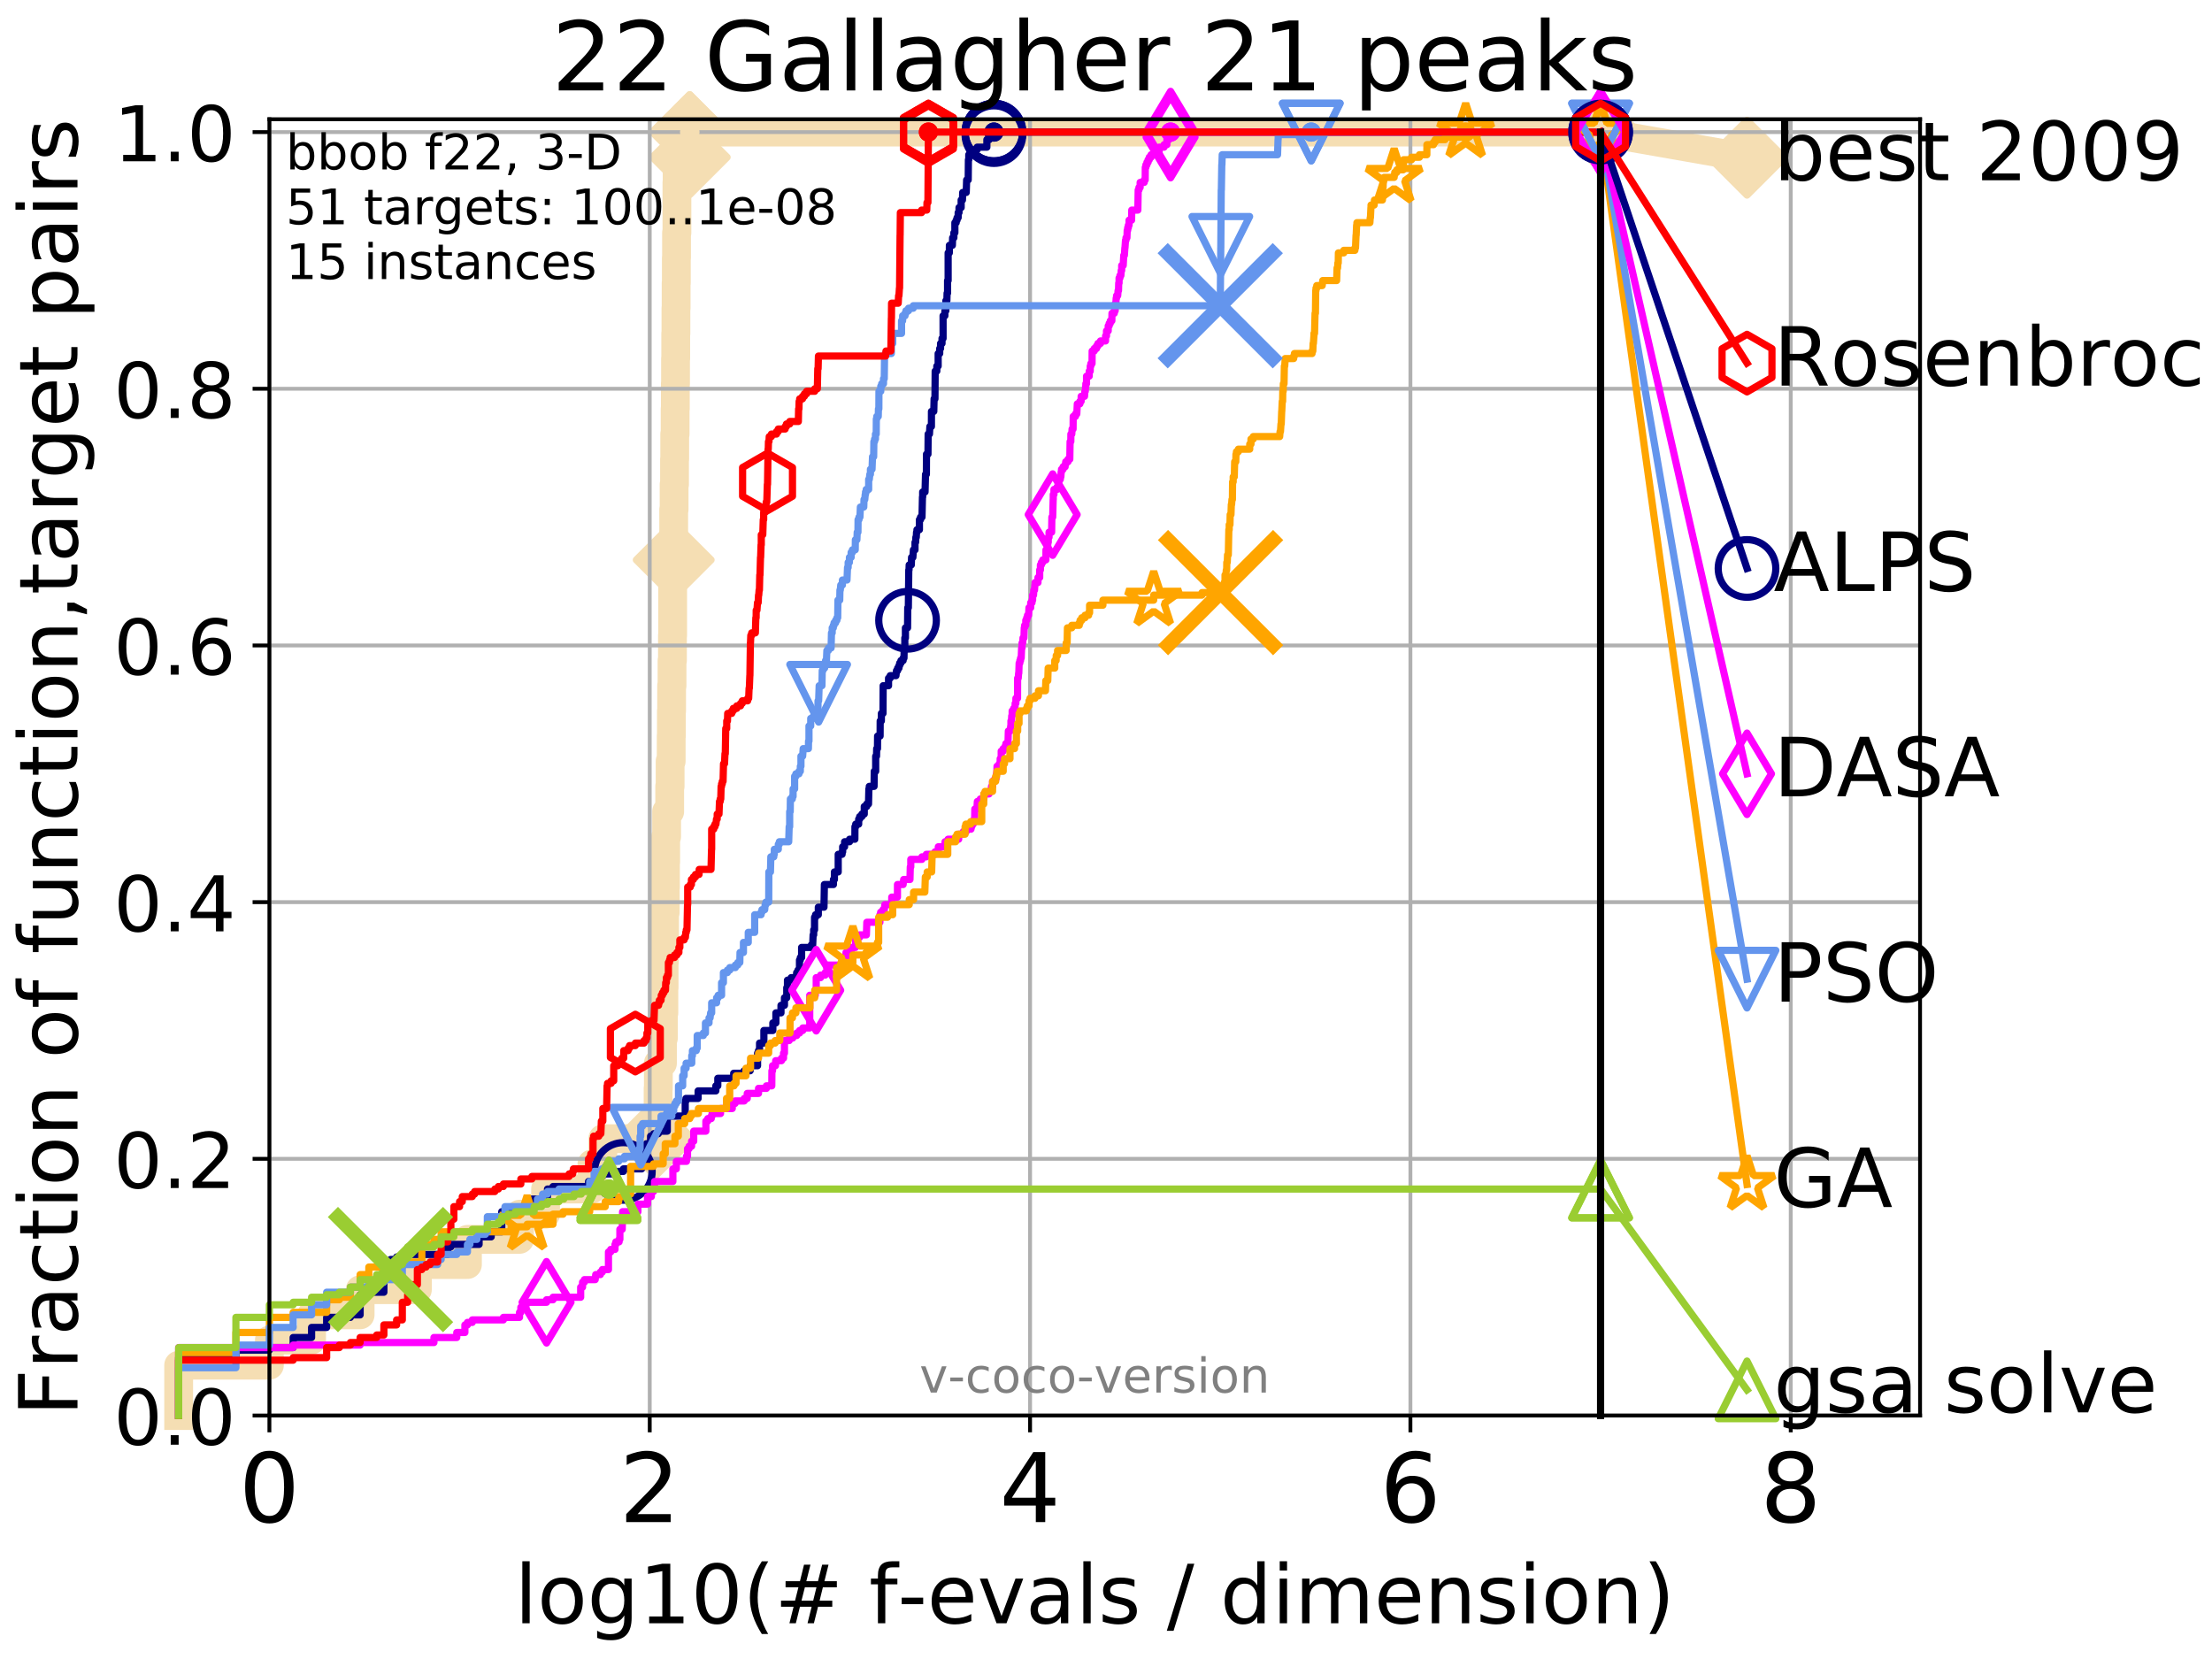 <?xml version="1.0" encoding="utf-8" standalone="no"?>
<!DOCTYPE svg PUBLIC "-//W3C//DTD SVG 1.1//EN"
  "http://www.w3.org/Graphics/SVG/1.1/DTD/svg11.dtd">
<!-- Created with matplotlib (http://matplotlib.org/) -->
<svg height="345.6pt" version="1.1" viewBox="0 0 460.8 345.6" width="460.8pt" xmlns="http://www.w3.org/2000/svg" xmlns:xlink="http://www.w3.org/1999/xlink">
 <defs>
  <style type="text/css">
*{stroke-linecap:butt;stroke-linejoin:round;}
  </style>
 </defs>
 <g id="figure_1">
  <g id="patch_1">
   <path d="M 0 345.6 
L 460.8 345.6 
L 460.8 0 
L 0 0 
z
" style="fill:#ffffff;"/>
  </g>
  <g id="axes_1">
   <g id="patch_2">
    <path d="M 56.12 294.88 
L 399.984 294.88 
L 399.984 24.84 
L 56.12 24.84 
z
" style="fill:#ffffff;"/>
   </g>
   <g id="line2d_1">
    <path d="M 37.219 294.88 
L 37.219 284.395 
L 56.12 284.395 
L 56.12 279.153 
L 64.909 279.153 
L 64.909 273.91 
L 75.021 273.91 
L 75.021 268.668 
L 86.947 268.668 
L 86.947 263.425 
L 97.375 263.425 
L 97.375 258.183 
L 108.225 258.183 
L 108.225 252.94 
L 113.654 252.94 
L 113.654 247.698 
L 123.311 247.698 
L 123.311 242.455 
L 125.579 242.455 
L 125.579 237.213 
L 136.515 237.213 
L 136.515 231.97 
L 137.095 231.97 
L 137.095 226.728 
L 137.147 226.728 
L 137.147 221.485 
L 138.003 221.485 
L 138.003 216.243 
L 138.199 216.243 
L 138.199 211 
L 138.296 211 
L 138.296 205.758 
L 138.344 205.758 
L 138.344 200.515 
L 138.392 200.515 
L 138.392 195.273 
L 138.44 195.273 
L 138.44 190.03 
L 138.583 190.03 
L 138.583 184.788 
L 138.631 184.788 
L 138.631 179.546 
L 138.678 179.546 
L 138.678 174.303 
L 138.866 174.303 
L 138.866 169.061 
L 139.509 169.061 
L 139.509 163.818 
L 139.599 163.818 
L 139.599 158.576 
L 139.821 158.576 
L 139.821 153.333 
L 139.865 153.333 
L 139.865 148.091 
L 139.909 148.091 
L 139.909 142.848 
L 139.997 142.848 
L 139.997 137.606 
L 140.084 137.606 
L 140.084 132.363 
L 140.128 132.363 
L 140.128 121.878 
L 140.215 121.878 
L 140.215 116.636 
L 140.344 116.636 
L 140.344 106.151 
L 140.429 106.151 
L 140.429 100.908 
L 140.515 100.908 
L 140.515 95.666 
L 140.557 95.666 
L 140.557 90.423 
L 140.642 90.423 
L 140.642 85.181 
L 140.684 85.181 
L 140.684 79.938 
L 140.726 79.938 
L 140.726 74.696 
L 140.768 74.696 
L 140.768 69.453 
L 140.809 69.453 
L 140.809 64.211 
L 140.851 64.211 
L 140.851 58.969 
L 140.893 58.969 
L 140.893 53.726 
L 140.934 53.726 
L 140.934 48.484 
L 141.017 48.484 
L 141.017 37.999 
L 141.058 37.999 
L 141.058 32.756 
L 143.687 32.756 
L 143.687 27.514 
L 333.43 27.514 
" style="fill:none;stroke:#f5deb3;stroke-linecap:square;stroke-width:6;"/>
   </g>
   <g id="line2d_2">
    <defs>
     <path d="M -0 7.778 
L 7.778 0 
L 0 -7.778 
L -7.778 -0 
z
" id="m656752b3d7" style="stroke:#f5deb3;stroke-linejoin:miter;stroke-width:1.5;"/>
    </defs>
    <g>
     <use style="fill:#f5deb3;stroke:#f5deb3;stroke-linejoin:miter;stroke-width:1.5;" x="136.515" xlink:href="#m656752b3d7" y="237.213"/>
     <use style="fill:#f5deb3;stroke:#f5deb3;stroke-linejoin:miter;stroke-width:1.5;" x="140.344" xlink:href="#m656752b3d7" y="116.636"/>
     <use style="fill:#f5deb3;stroke:#f5deb3;stroke-linejoin:miter;stroke-width:1.5;" x="143.687" xlink:href="#m656752b3d7" y="32.756"/>
     <use style="fill:#f5deb3;stroke:#f5deb3;stroke-linejoin:miter;stroke-width:1.5;" x="143.687" xlink:href="#m656752b3d7" y="27.514"/>
     <use style="fill:#f5deb3;stroke:#f5deb3;stroke-linejoin:miter;stroke-width:1.5;" x="143.687" xlink:href="#m656752b3d7" y="27.514"/>
     <use style="fill:#f5deb3;stroke:#f5deb3;stroke-linejoin:miter;stroke-width:1.5;" x="333.43" xlink:href="#m656752b3d7" y="27.514"/>
    </g>
   </g>
   <g id="line2d_3">
    <path style="fill:none;stroke:#f5deb3;stroke-linecap:square;stroke-width:6;"/>
    <g/>
   </g>
   <g id="line2d_4">
    <path d="M 333.43 27.514 
L 363.934 32.861 
" style="fill:none;stroke:#f5deb3;stroke-linecap:square;stroke-width:6;"/>
    <g>
     <use style="fill:#f5deb3;stroke:#f5deb3;stroke-linejoin:miter;stroke-width:1.5;" x="333.43" xlink:href="#m656752b3d7" y="27.514"/>
     <use style="fill:#f5deb3;stroke:#f5deb3;stroke-linejoin:miter;stroke-width:1.5;" x="363.934" xlink:href="#m656752b3d7" y="32.861"/>
    </g>
   </g>
   <g id="matplotlib.axis_1">
    <g id="xtick_1">
     <g id="line2d_5">
      <path clip-path="url(#pf1a287309b)" d="M 56.12 294.88 
L 56.12 24.84 
" style="fill:none;stroke:#b0b0b0;stroke-linecap:square;stroke-width:0.8;"/>
     </g>
     <g id="line2d_6">
      <defs>
       <path d="M 0 0 
L 0 3.5 
" id="mf7e64493a3" style="stroke:#000000;stroke-width:0.8;"/>
      </defs>
      <g>
       <use style="stroke:#000000;stroke-width:0.8;" x="56.12" xlink:href="#mf7e64493a3" y="294.88"/>
      </g>
     </g>
     <g id="text_1">
      <!-- 0 -->
      <defs>
       <path d="M 31.781 66.406 
Q 24.172 66.406 20.328 58.906 
Q 16.5 51.422 16.5 36.375 
Q 16.5 21.391 20.328 13.891 
Q 24.172 6.391 31.781 6.391 
Q 39.453 6.391 43.281 13.891 
Q 47.125 21.391 47.125 36.375 
Q 47.125 51.422 43.281 58.906 
Q 39.453 66.406 31.781 66.406 
z
M 31.781 74.219 
Q 44.047 74.219 50.516 64.516 
Q 56.984 54.828 56.984 36.375 
Q 56.984 17.969 50.516 8.266 
Q 44.047 -1.422 31.781 -1.422 
Q 19.531 -1.422 13.062 8.266 
Q 6.594 17.969 6.594 36.375 
Q 6.594 54.828 13.062 64.516 
Q 19.531 74.219 31.781 74.219 
z
" id="DejaVuSans-30"/>
      </defs>
      <g transform="translate(49.758 317.077)scale(0.2 -0.2)">
       <use xlink:href="#DejaVuSans-30"/>
      </g>
     </g>
    </g>
    <g id="xtick_2">
     <g id="line2d_7">
      <path clip-path="url(#pf1a287309b)" d="M 135.351 294.88 
L 135.351 24.84 
" style="fill:none;stroke:#b0b0b0;stroke-linecap:square;stroke-width:0.8;"/>
     </g>
     <g id="line2d_8">
      <g>
       <use style="stroke:#000000;stroke-width:0.8;" x="135.351" xlink:href="#mf7e64493a3" y="294.88"/>
      </g>
     </g>
     <g id="text_2">
      <!-- 2 -->
      <defs>
       <path d="M 19.188 8.297 
L 53.609 8.297 
L 53.609 0 
L 7.328 0 
L 7.328 8.297 
Q 12.938 14.109 22.625 23.891 
Q 32.328 33.688 34.812 36.531 
Q 39.547 41.844 41.422 45.531 
Q 43.312 49.219 43.312 52.781 
Q 43.312 58.594 39.234 62.25 
Q 35.156 65.922 28.609 65.922 
Q 23.969 65.922 18.812 64.312 
Q 13.672 62.703 7.812 59.422 
L 7.812 69.391 
Q 13.766 71.781 18.938 73 
Q 24.125 74.219 28.422 74.219 
Q 39.75 74.219 46.484 68.547 
Q 53.219 62.891 53.219 53.422 
Q 53.219 48.922 51.531 44.891 
Q 49.859 40.875 45.406 35.406 
Q 44.188 33.984 37.641 27.219 
Q 31.109 20.453 19.188 8.297 
z
" id="DejaVuSans-32"/>
      </defs>
      <g transform="translate(128.989 317.077)scale(0.2 -0.2)">
       <use xlink:href="#DejaVuSans-32"/>
      </g>
     </g>
    </g>
    <g id="xtick_3">
     <g id="line2d_9">
      <path clip-path="url(#pf1a287309b)" d="M 214.583 294.88 
L 214.583 24.84 
" style="fill:none;stroke:#b0b0b0;stroke-linecap:square;stroke-width:0.8;"/>
     </g>
     <g id="line2d_10">
      <g>
       <use style="stroke:#000000;stroke-width:0.8;" x="214.583" xlink:href="#mf7e64493a3" y="294.88"/>
      </g>
     </g>
     <g id="text_3">
      <!-- 4 -->
      <defs>
       <path d="M 37.797 64.312 
L 12.891 25.391 
L 37.797 25.391 
z
M 35.203 72.906 
L 47.609 72.906 
L 47.609 25.391 
L 58.016 25.391 
L 58.016 17.188 
L 47.609 17.188 
L 47.609 0 
L 37.797 0 
L 37.797 17.188 
L 4.891 17.188 
L 4.891 26.703 
z
" id="DejaVuSans-34"/>
      </defs>
      <g transform="translate(208.22 317.077)scale(0.2 -0.2)">
       <use xlink:href="#DejaVuSans-34"/>
      </g>
     </g>
    </g>
    <g id="xtick_4">
     <g id="line2d_11">
      <path clip-path="url(#pf1a287309b)" d="M 293.814 294.88 
L 293.814 24.84 
" style="fill:none;stroke:#b0b0b0;stroke-linecap:square;stroke-width:0.8;"/>
     </g>
     <g id="line2d_12">
      <g>
       <use style="stroke:#000000;stroke-width:0.8;" x="293.814" xlink:href="#mf7e64493a3" y="294.88"/>
      </g>
     </g>
     <g id="text_4">
      <!-- 6 -->
      <defs>
       <path d="M 33.016 40.375 
Q 26.375 40.375 22.484 35.828 
Q 18.609 31.297 18.609 23.391 
Q 18.609 15.531 22.484 10.953 
Q 26.375 6.391 33.016 6.391 
Q 39.656 6.391 43.531 10.953 
Q 47.406 15.531 47.406 23.391 
Q 47.406 31.297 43.531 35.828 
Q 39.656 40.375 33.016 40.375 
z
M 52.594 71.297 
L 52.594 62.312 
Q 48.875 64.062 45.094 64.984 
Q 41.312 65.922 37.594 65.922 
Q 27.828 65.922 22.672 59.328 
Q 17.531 52.734 16.797 39.406 
Q 19.672 43.656 24.016 45.922 
Q 28.375 48.188 33.594 48.188 
Q 44.578 48.188 50.953 41.516 
Q 57.328 34.859 57.328 23.391 
Q 57.328 12.156 50.688 5.359 
Q 44.047 -1.422 33.016 -1.422 
Q 20.359 -1.422 13.672 8.266 
Q 6.984 17.969 6.984 36.375 
Q 6.984 53.656 15.188 63.938 
Q 23.391 74.219 37.203 74.219 
Q 40.922 74.219 44.703 73.484 
Q 48.484 72.75 52.594 71.297 
z
" id="DejaVuSans-36"/>
      </defs>
      <g transform="translate(287.452 317.077)scale(0.2 -0.2)">
       <use xlink:href="#DejaVuSans-36"/>
      </g>
     </g>
    </g>
    <g id="xtick_5">
     <g id="line2d_13">
      <path clip-path="url(#pf1a287309b)" d="M 373.045 294.88 
L 373.045 24.84 
" style="fill:none;stroke:#b0b0b0;stroke-linecap:square;stroke-width:0.8;"/>
     </g>
     <g id="line2d_14">
      <g>
       <use style="stroke:#000000;stroke-width:0.8;" x="373.045" xlink:href="#mf7e64493a3" y="294.88"/>
      </g>
     </g>
     <g id="text_5">
      <!-- 8 -->
      <defs>
       <path d="M 31.781 34.625 
Q 24.75 34.625 20.719 30.859 
Q 16.703 27.094 16.703 20.516 
Q 16.703 13.922 20.719 10.156 
Q 24.75 6.391 31.781 6.391 
Q 38.812 6.391 42.859 10.172 
Q 46.922 13.969 46.922 20.516 
Q 46.922 27.094 42.891 30.859 
Q 38.875 34.625 31.781 34.625 
z
M 21.922 38.812 
Q 15.578 40.375 12.031 44.719 
Q 8.5 49.078 8.5 55.328 
Q 8.5 64.062 14.719 69.141 
Q 20.953 74.219 31.781 74.219 
Q 42.672 74.219 48.875 69.141 
Q 55.078 64.062 55.078 55.328 
Q 55.078 49.078 51.531 44.719 
Q 48 40.375 41.703 38.812 
Q 48.828 37.156 52.797 32.312 
Q 56.781 27.484 56.781 20.516 
Q 56.781 9.906 50.312 4.234 
Q 43.844 -1.422 31.781 -1.422 
Q 19.734 -1.422 13.25 4.234 
Q 6.781 9.906 6.781 20.516 
Q 6.781 27.484 10.781 32.312 
Q 14.797 37.156 21.922 38.812 
z
M 18.312 54.391 
Q 18.312 48.734 21.844 45.562 
Q 25.391 42.391 31.781 42.391 
Q 38.141 42.391 41.719 45.562 
Q 45.312 48.734 45.312 54.391 
Q 45.312 60.062 41.719 63.234 
Q 38.141 66.406 31.781 66.406 
Q 25.391 66.406 21.844 63.234 
Q 18.312 60.062 18.312 54.391 
z
" id="DejaVuSans-38"/>
      </defs>
      <g transform="translate(366.683 317.077)scale(0.2 -0.2)">
       <use xlink:href="#DejaVuSans-38"/>
      </g>
     </g>
    </g>
    <g id="text_6">
     <!-- log10(# f-evals / dimension) -->
     <defs>
      <path d="M 9.422 75.984 
L 18.406 75.984 
L 18.406 0 
L 9.422 0 
z
" id="DejaVuSans-6c"/>
      <path d="M 30.609 48.391 
Q 23.391 48.391 19.188 42.75 
Q 14.984 37.109 14.984 27.297 
Q 14.984 17.484 19.156 11.844 
Q 23.344 6.203 30.609 6.203 
Q 37.797 6.203 41.984 11.859 
Q 46.188 17.531 46.188 27.297 
Q 46.188 37.016 41.984 42.703 
Q 37.797 48.391 30.609 48.391 
z
M 30.609 56 
Q 42.328 56 49.016 48.375 
Q 55.719 40.766 55.719 27.297 
Q 55.719 13.875 49.016 6.219 
Q 42.328 -1.422 30.609 -1.422 
Q 18.844 -1.422 12.172 6.219 
Q 5.516 13.875 5.516 27.297 
Q 5.516 40.766 12.172 48.375 
Q 18.844 56 30.609 56 
z
" id="DejaVuSans-6f"/>
      <path d="M 45.406 27.984 
Q 45.406 37.75 41.375 43.109 
Q 37.359 48.484 30.078 48.484 
Q 22.859 48.484 18.828 43.109 
Q 14.797 37.75 14.797 27.984 
Q 14.797 18.266 18.828 12.891 
Q 22.859 7.516 30.078 7.516 
Q 37.359 7.516 41.375 12.891 
Q 45.406 18.266 45.406 27.984 
z
M 54.391 6.781 
Q 54.391 -7.172 48.188 -13.984 
Q 42 -20.797 29.203 -20.797 
Q 24.469 -20.797 20.266 -20.094 
Q 16.062 -19.391 12.109 -17.922 
L 12.109 -9.188 
Q 16.062 -11.328 19.922 -12.344 
Q 23.781 -13.375 27.781 -13.375 
Q 36.625 -13.375 41.016 -8.766 
Q 45.406 -4.156 45.406 5.172 
L 45.406 9.625 
Q 42.625 4.781 38.281 2.391 
Q 33.938 0 27.875 0 
Q 17.828 0 11.672 7.656 
Q 5.516 15.328 5.516 27.984 
Q 5.516 40.672 11.672 48.328 
Q 17.828 56 27.875 56 
Q 33.938 56 38.281 53.609 
Q 42.625 51.219 45.406 46.391 
L 45.406 54.688 
L 54.391 54.688 
z
" id="DejaVuSans-67"/>
      <path d="M 12.406 8.297 
L 28.516 8.297 
L 28.516 63.922 
L 10.984 60.406 
L 10.984 69.391 
L 28.422 72.906 
L 38.281 72.906 
L 38.281 8.297 
L 54.391 8.297 
L 54.391 0 
L 12.406 0 
z
" id="DejaVuSans-31"/>
      <path d="M 31 75.875 
Q 24.469 64.656 21.281 53.656 
Q 18.109 42.672 18.109 31.391 
Q 18.109 20.125 21.312 9.062 
Q 24.516 -2 31 -13.188 
L 23.188 -13.188 
Q 15.875 -1.703 12.234 9.375 
Q 8.594 20.453 8.594 31.391 
Q 8.594 42.281 12.203 53.312 
Q 15.828 64.359 23.188 75.875 
z
" id="DejaVuSans-28"/>
      <path d="M 51.125 44 
L 36.922 44 
L 32.812 27.688 
L 47.125 27.688 
z
M 43.797 71.781 
L 38.719 51.516 
L 52.984 51.516 
L 58.109 71.781 
L 65.922 71.781 
L 60.891 51.516 
L 76.125 51.516 
L 76.125 44 
L 58.984 44 
L 54.984 27.688 
L 70.516 27.688 
L 70.516 20.219 
L 53.078 20.219 
L 48 0 
L 40.188 0 
L 45.219 20.219 
L 30.906 20.219 
L 25.875 0 
L 18.016 0 
L 23.094 20.219 
L 7.719 20.219 
L 7.719 27.688 
L 24.906 27.688 
L 29 44 
L 13.281 44 
L 13.281 51.516 
L 30.906 51.516 
L 35.891 71.781 
z
" id="DejaVuSans-23"/>
      <path id="DejaVuSans-20"/>
      <path d="M 37.109 75.984 
L 37.109 68.5 
L 28.516 68.5 
Q 23.688 68.5 21.797 66.547 
Q 19.922 64.594 19.922 59.516 
L 19.922 54.688 
L 34.719 54.688 
L 34.719 47.703 
L 19.922 47.703 
L 19.922 0 
L 10.891 0 
L 10.891 47.703 
L 2.297 47.703 
L 2.297 54.688 
L 10.891 54.688 
L 10.891 58.5 
Q 10.891 67.625 15.141 71.797 
Q 19.391 75.984 28.609 75.984 
z
" id="DejaVuSans-66"/>
      <path d="M 4.891 31.391 
L 31.203 31.391 
L 31.203 23.391 
L 4.891 23.391 
z
" id="DejaVuSans-2d"/>
      <path d="M 56.203 29.594 
L 56.203 25.203 
L 14.891 25.203 
Q 15.484 15.922 20.484 11.062 
Q 25.484 6.203 34.422 6.203 
Q 39.594 6.203 44.453 7.469 
Q 49.312 8.734 54.109 11.281 
L 54.109 2.781 
Q 49.266 0.734 44.188 -0.344 
Q 39.109 -1.422 33.891 -1.422 
Q 20.797 -1.422 13.156 6.188 
Q 5.516 13.812 5.516 26.812 
Q 5.516 40.234 12.766 48.109 
Q 20.016 56 32.328 56 
Q 43.359 56 49.781 48.891 
Q 56.203 41.797 56.203 29.594 
z
M 47.219 32.234 
Q 47.125 39.594 43.094 43.984 
Q 39.062 48.391 32.422 48.391 
Q 24.906 48.391 20.391 44.141 
Q 15.875 39.891 15.188 32.172 
z
" id="DejaVuSans-65"/>
      <path d="M 2.984 54.688 
L 12.5 54.688 
L 29.594 8.797 
L 46.688 54.688 
L 56.203 54.688 
L 35.688 0 
L 23.484 0 
z
" id="DejaVuSans-76"/>
      <path d="M 34.281 27.484 
Q 23.391 27.484 19.188 25 
Q 14.984 22.516 14.984 16.5 
Q 14.984 11.719 18.141 8.906 
Q 21.297 6.109 26.703 6.109 
Q 34.188 6.109 38.703 11.406 
Q 43.219 16.703 43.219 25.484 
L 43.219 27.484 
z
M 52.203 31.203 
L 52.203 0 
L 43.219 0 
L 43.219 8.297 
Q 40.141 3.328 35.547 0.953 
Q 30.953 -1.422 24.312 -1.422 
Q 15.922 -1.422 10.953 3.297 
Q 6 8.016 6 15.922 
Q 6 25.141 12.172 29.828 
Q 18.359 34.516 30.609 34.516 
L 43.219 34.516 
L 43.219 35.406 
Q 43.219 41.609 39.141 45 
Q 35.062 48.391 27.688 48.391 
Q 23 48.391 18.547 47.266 
Q 14.109 46.141 10.016 43.891 
L 10.016 52.203 
Q 14.938 54.109 19.578 55.047 
Q 24.219 56 28.609 56 
Q 40.484 56 46.344 49.844 
Q 52.203 43.703 52.203 31.203 
z
" id="DejaVuSans-61"/>
      <path d="M 44.281 53.078 
L 44.281 44.578 
Q 40.484 46.531 36.375 47.5 
Q 32.281 48.484 27.875 48.484 
Q 21.188 48.484 17.844 46.438 
Q 14.5 44.391 14.5 40.281 
Q 14.5 37.156 16.891 35.375 
Q 19.281 33.594 26.516 31.984 
L 29.594 31.297 
Q 39.156 29.25 43.188 25.516 
Q 47.219 21.781 47.219 15.094 
Q 47.219 7.469 41.188 3.016 
Q 35.156 -1.422 24.609 -1.422 
Q 20.219 -1.422 15.453 -0.562 
Q 10.688 0.297 5.422 2 
L 5.422 11.281 
Q 10.406 8.688 15.234 7.391 
Q 20.062 6.109 24.812 6.109 
Q 31.156 6.109 34.562 8.281 
Q 37.984 10.453 37.984 14.406 
Q 37.984 18.062 35.516 20.016 
Q 33.062 21.969 24.703 23.781 
L 21.578 24.516 
Q 13.234 26.266 9.516 29.906 
Q 5.812 33.547 5.812 39.891 
Q 5.812 47.609 11.281 51.797 
Q 16.75 56 26.812 56 
Q 31.781 56 36.172 55.266 
Q 40.578 54.547 44.281 53.078 
z
" id="DejaVuSans-73"/>
      <path d="M 25.391 72.906 
L 33.688 72.906 
L 8.297 -9.281 
L 0 -9.281 
z
" id="DejaVuSans-2f"/>
      <path d="M 45.406 46.391 
L 45.406 75.984 
L 54.391 75.984 
L 54.391 0 
L 45.406 0 
L 45.406 8.203 
Q 42.578 3.328 38.25 0.953 
Q 33.938 -1.422 27.875 -1.422 
Q 17.969 -1.422 11.734 6.484 
Q 5.516 14.406 5.516 27.297 
Q 5.516 40.188 11.734 48.094 
Q 17.969 56 27.875 56 
Q 33.938 56 38.25 53.625 
Q 42.578 51.266 45.406 46.391 
z
M 14.797 27.297 
Q 14.797 17.391 18.875 11.75 
Q 22.953 6.109 30.078 6.109 
Q 37.203 6.109 41.297 11.75 
Q 45.406 17.391 45.406 27.297 
Q 45.406 37.203 41.297 42.844 
Q 37.203 48.484 30.078 48.484 
Q 22.953 48.484 18.875 42.844 
Q 14.797 37.203 14.797 27.297 
z
" id="DejaVuSans-64"/>
      <path d="M 9.422 54.688 
L 18.406 54.688 
L 18.406 0 
L 9.422 0 
z
M 9.422 75.984 
L 18.406 75.984 
L 18.406 64.594 
L 9.422 64.594 
z
" id="DejaVuSans-69"/>
      <path d="M 52 44.188 
Q 55.375 50.25 60.062 53.125 
Q 64.75 56 71.094 56 
Q 79.641 56 84.281 50.016 
Q 88.922 44.047 88.922 33.016 
L 88.922 0 
L 79.891 0 
L 79.891 32.719 
Q 79.891 40.578 77.094 44.375 
Q 74.312 48.188 68.609 48.188 
Q 61.625 48.188 57.562 43.547 
Q 53.516 38.922 53.516 30.906 
L 53.516 0 
L 44.484 0 
L 44.484 32.719 
Q 44.484 40.625 41.703 44.406 
Q 38.922 48.188 33.109 48.188 
Q 26.219 48.188 22.156 43.531 
Q 18.109 38.875 18.109 30.906 
L 18.109 0 
L 9.078 0 
L 9.078 54.688 
L 18.109 54.688 
L 18.109 46.188 
Q 21.188 51.219 25.484 53.609 
Q 29.781 56 35.688 56 
Q 41.656 56 45.828 52.969 
Q 50 49.953 52 44.188 
z
" id="DejaVuSans-6d"/>
      <path d="M 54.891 33.016 
L 54.891 0 
L 45.906 0 
L 45.906 32.719 
Q 45.906 40.484 42.875 44.328 
Q 39.844 48.188 33.797 48.188 
Q 26.516 48.188 22.312 43.547 
Q 18.109 38.922 18.109 30.906 
L 18.109 0 
L 9.078 0 
L 9.078 54.688 
L 18.109 54.688 
L 18.109 46.188 
Q 21.344 51.125 25.703 53.562 
Q 30.078 56 35.797 56 
Q 45.219 56 50.047 50.172 
Q 54.891 44.344 54.891 33.016 
z
" id="DejaVuSans-6e"/>
      <path d="M 8.016 75.875 
L 15.828 75.875 
Q 23.141 64.359 26.781 53.312 
Q 30.422 42.281 30.422 31.391 
Q 30.422 20.453 26.781 9.375 
Q 23.141 -1.703 15.828 -13.188 
L 8.016 -13.188 
Q 14.5 -2 17.703 9.062 
Q 20.906 20.125 20.906 31.391 
Q 20.906 42.672 17.703 53.656 
Q 14.5 64.656 8.016 75.875 
z
" id="DejaVuSans-29"/>
     </defs>
     <g transform="translate(107.211 338.154)scale(0.17 -0.17)">
      <use xlink:href="#DejaVuSans-6c"/>
      <use x="27.783" xlink:href="#DejaVuSans-6f"/>
      <use x="88.965" xlink:href="#DejaVuSans-67"/>
      <use x="152.441" xlink:href="#DejaVuSans-31"/>
      <use x="216.064" xlink:href="#DejaVuSans-30"/>
      <use x="279.688" xlink:href="#DejaVuSans-28"/>
      <use x="318.701" xlink:href="#DejaVuSans-23"/>
      <use x="402.49" xlink:href="#DejaVuSans-20"/>
      <use x="434.277" xlink:href="#DejaVuSans-66"/>
      <use x="469.404" xlink:href="#DejaVuSans-2d"/>
      <use x="505.488" xlink:href="#DejaVuSans-65"/>
      <use x="567.012" xlink:href="#DejaVuSans-76"/>
      <use x="626.191" xlink:href="#DejaVuSans-61"/>
      <use x="687.471" xlink:href="#DejaVuSans-6c"/>
      <use x="715.254" xlink:href="#DejaVuSans-73"/>
      <use x="767.354" xlink:href="#DejaVuSans-20"/>
      <use x="799.141" xlink:href="#DejaVuSans-2f"/>
      <use x="832.832" xlink:href="#DejaVuSans-20"/>
      <use x="864.619" xlink:href="#DejaVuSans-64"/>
      <use x="928.096" xlink:href="#DejaVuSans-69"/>
      <use x="955.879" xlink:href="#DejaVuSans-6d"/>
      <use x="1053.291" xlink:href="#DejaVuSans-65"/>
      <use x="1114.814" xlink:href="#DejaVuSans-6e"/>
      <use x="1178.193" xlink:href="#DejaVuSans-73"/>
      <use x="1230.293" xlink:href="#DejaVuSans-69"/>
      <use x="1258.076" xlink:href="#DejaVuSans-6f"/>
      <use x="1319.258" xlink:href="#DejaVuSans-6e"/>
      <use x="1382.637" xlink:href="#DejaVuSans-29"/>
     </g>
    </g>
   </g>
   <g id="matplotlib.axis_2">
    <g id="ytick_1">
     <g id="line2d_15">
      <path clip-path="url(#pf1a287309b)" d="M 56.12 294.88 
L 399.984 294.88 
" style="fill:none;stroke:#b0b0b0;stroke-linecap:square;stroke-width:0.8;"/>
     </g>
     <g id="line2d_16">
      <defs>
       <path d="M 0 0 
L -3.5 0 
" id="ma79db5e9cd" style="stroke:#000000;stroke-width:0.8;"/>
      </defs>
      <g>
       <use style="stroke:#000000;stroke-width:0.8;" x="56.12" xlink:href="#ma79db5e9cd" y="294.88"/>
      </g>
     </g>
     <g id="text_7">
      <!-- 0.0 -->
      <defs>
       <path d="M 10.688 12.406 
L 21 12.406 
L 21 0 
L 10.688 0 
z
" id="DejaVuSans-2e"/>
      </defs>
      <g transform="translate(23.675 300.959)scale(0.16 -0.16)">
       <use xlink:href="#DejaVuSans-30"/>
       <use x="63.623" xlink:href="#DejaVuSans-2e"/>
       <use x="95.41" xlink:href="#DejaVuSans-30"/>
      </g>
     </g>
    </g>
    <g id="ytick_2">
     <g id="line2d_17">
      <path clip-path="url(#pf1a287309b)" d="M 56.12 241.407 
L 399.984 241.407 
" style="fill:none;stroke:#b0b0b0;stroke-linecap:square;stroke-width:0.8;"/>
     </g>
     <g id="line2d_18">
      <g>
       <use style="stroke:#000000;stroke-width:0.8;" x="56.12" xlink:href="#ma79db5e9cd" y="241.407"/>
      </g>
     </g>
     <g id="text_8">
      <!-- 0.2 -->
      <g transform="translate(23.675 247.485)scale(0.16 -0.16)">
       <use xlink:href="#DejaVuSans-30"/>
       <use x="63.623" xlink:href="#DejaVuSans-2e"/>
       <use x="95.41" xlink:href="#DejaVuSans-32"/>
      </g>
     </g>
    </g>
    <g id="ytick_3">
     <g id="line2d_19">
      <path clip-path="url(#pf1a287309b)" d="M 56.12 187.933 
L 399.984 187.933 
" style="fill:none;stroke:#b0b0b0;stroke-linecap:square;stroke-width:0.8;"/>
     </g>
     <g id="line2d_20">
      <g>
       <use style="stroke:#000000;stroke-width:0.8;" x="56.12" xlink:href="#ma79db5e9cd" y="187.933"/>
      </g>
     </g>
     <g id="text_9">
      <!-- 0.4 -->
      <g transform="translate(23.675 194.012)scale(0.16 -0.16)">
       <use xlink:href="#DejaVuSans-30"/>
       <use x="63.623" xlink:href="#DejaVuSans-2e"/>
       <use x="95.41" xlink:href="#DejaVuSans-34"/>
      </g>
     </g>
    </g>
    <g id="ytick_4">
     <g id="line2d_21">
      <path clip-path="url(#pf1a287309b)" d="M 56.12 134.46 
L 399.984 134.46 
" style="fill:none;stroke:#b0b0b0;stroke-linecap:square;stroke-width:0.8;"/>
     </g>
     <g id="line2d_22">
      <g>
       <use style="stroke:#000000;stroke-width:0.8;" x="56.12" xlink:href="#ma79db5e9cd" y="134.46"/>
      </g>
     </g>
     <g id="text_10">
      <!-- 0.6 -->
      <g transform="translate(23.675 140.539)scale(0.16 -0.16)">
       <use xlink:href="#DejaVuSans-30"/>
       <use x="63.623" xlink:href="#DejaVuSans-2e"/>
       <use x="95.41" xlink:href="#DejaVuSans-36"/>
      </g>
     </g>
    </g>
    <g id="ytick_5">
     <g id="line2d_23">
      <path clip-path="url(#pf1a287309b)" d="M 56.12 80.987 
L 399.984 80.987 
" style="fill:none;stroke:#b0b0b0;stroke-linecap:square;stroke-width:0.8;"/>
     </g>
     <g id="line2d_24">
      <g>
       <use style="stroke:#000000;stroke-width:0.8;" x="56.12" xlink:href="#ma79db5e9cd" y="80.987"/>
      </g>
     </g>
     <g id="text_11">
      <!-- 0.8 -->
      <g transform="translate(23.675 87.066)scale(0.16 -0.16)">
       <use xlink:href="#DejaVuSans-30"/>
       <use x="63.623" xlink:href="#DejaVuSans-2e"/>
       <use x="95.41" xlink:href="#DejaVuSans-38"/>
      </g>
     </g>
    </g>
    <g id="ytick_6">
     <g id="line2d_25">
      <path clip-path="url(#pf1a287309b)" d="M 56.12 27.514 
L 399.984 27.514 
" style="fill:none;stroke:#b0b0b0;stroke-linecap:square;stroke-width:0.8;"/>
     </g>
     <g id="line2d_26">
      <g>
       <use style="stroke:#000000;stroke-width:0.8;" x="56.12" xlink:href="#ma79db5e9cd" y="27.514"/>
      </g>
     </g>
     <g id="text_12">
      <!-- 1.0 -->
      <g transform="translate(23.675 33.592)scale(0.16 -0.16)">
       <use xlink:href="#DejaVuSans-31"/>
       <use x="63.623" xlink:href="#DejaVuSans-2e"/>
       <use x="95.41" xlink:href="#DejaVuSans-30"/>
      </g>
     </g>
    </g>
    <g id="text_13">
     <!-- Fraction of function,target pairs -->
     <defs>
      <path d="M 9.812 72.906 
L 51.703 72.906 
L 51.703 64.594 
L 19.672 64.594 
L 19.672 43.109 
L 48.578 43.109 
L 48.578 34.812 
L 19.672 34.812 
L 19.672 0 
L 9.812 0 
z
" id="DejaVuSans-46"/>
      <path d="M 41.109 46.297 
Q 39.594 47.172 37.812 47.578 
Q 36.031 48 33.891 48 
Q 26.266 48 22.188 43.047 
Q 18.109 38.094 18.109 28.812 
L 18.109 0 
L 9.078 0 
L 9.078 54.688 
L 18.109 54.688 
L 18.109 46.188 
Q 20.953 51.172 25.484 53.578 
Q 30.031 56 36.531 56 
Q 37.453 56 38.578 55.875 
Q 39.703 55.766 41.062 55.516 
z
" id="DejaVuSans-72"/>
      <path d="M 48.781 52.594 
L 48.781 44.188 
Q 44.969 46.297 41.141 47.344 
Q 37.312 48.391 33.406 48.391 
Q 24.656 48.391 19.812 42.844 
Q 14.984 37.312 14.984 27.297 
Q 14.984 17.281 19.812 11.734 
Q 24.656 6.203 33.406 6.203 
Q 37.312 6.203 41.141 7.25 
Q 44.969 8.297 48.781 10.406 
L 48.781 2.094 
Q 45.016 0.344 40.984 -0.531 
Q 36.969 -1.422 32.422 -1.422 
Q 20.062 -1.422 12.781 6.344 
Q 5.516 14.109 5.516 27.297 
Q 5.516 40.672 12.859 48.328 
Q 20.219 56 33.016 56 
Q 37.156 56 41.109 55.141 
Q 45.062 54.297 48.781 52.594 
z
" id="DejaVuSans-63"/>
      <path d="M 18.312 70.219 
L 18.312 54.688 
L 36.812 54.688 
L 36.812 47.703 
L 18.312 47.703 
L 18.312 18.016 
Q 18.312 11.328 20.141 9.422 
Q 21.969 7.516 27.594 7.516 
L 36.812 7.516 
L 36.812 0 
L 27.594 0 
Q 17.188 0 13.234 3.875 
Q 9.281 7.766 9.281 18.016 
L 9.281 47.703 
L 2.688 47.703 
L 2.688 54.688 
L 9.281 54.688 
L 9.281 70.219 
z
" id="DejaVuSans-74"/>
      <path d="M 8.5 21.578 
L 8.5 54.688 
L 17.484 54.688 
L 17.484 21.922 
Q 17.484 14.156 20.5 10.266 
Q 23.531 6.391 29.594 6.391 
Q 36.859 6.391 41.078 11.031 
Q 45.312 15.672 45.312 23.688 
L 45.312 54.688 
L 54.297 54.688 
L 54.297 0 
L 45.312 0 
L 45.312 8.406 
Q 42.047 3.422 37.719 1 
Q 33.406 -1.422 27.688 -1.422 
Q 18.266 -1.422 13.375 4.438 
Q 8.5 10.297 8.5 21.578 
z
M 31.109 56 
z
" id="DejaVuSans-75"/>
      <path d="M 11.719 12.406 
L 22.016 12.406 
L 22.016 4 
L 14.016 -11.625 
L 7.719 -11.625 
L 11.719 4 
z
" id="DejaVuSans-2c"/>
      <path d="M 18.109 8.203 
L 18.109 -20.797 
L 9.078 -20.797 
L 9.078 54.688 
L 18.109 54.688 
L 18.109 46.391 
Q 20.953 51.266 25.266 53.625 
Q 29.594 56 35.594 56 
Q 45.562 56 51.781 48.094 
Q 58.016 40.188 58.016 27.297 
Q 58.016 14.406 51.781 6.484 
Q 45.562 -1.422 35.594 -1.422 
Q 29.594 -1.422 25.266 0.953 
Q 20.953 3.328 18.109 8.203 
z
M 48.688 27.297 
Q 48.688 37.203 44.609 42.844 
Q 40.531 48.484 33.406 48.484 
Q 26.266 48.484 22.188 42.844 
Q 18.109 37.203 18.109 27.297 
Q 18.109 17.391 22.188 11.75 
Q 26.266 6.109 33.406 6.109 
Q 40.531 6.109 44.609 11.75 
Q 48.688 17.391 48.688 27.297 
z
" id="DejaVuSans-70"/>
     </defs>
     <g transform="translate(16.14 294.999)rotate(-90)scale(0.17 -0.17)">
      <use xlink:href="#DejaVuSans-46"/>
      <use x="57.41" xlink:href="#DejaVuSans-72"/>
      <use x="98.523" xlink:href="#DejaVuSans-61"/>
      <use x="159.803" xlink:href="#DejaVuSans-63"/>
      <use x="214.783" xlink:href="#DejaVuSans-74"/>
      <use x="253.992" xlink:href="#DejaVuSans-69"/>
      <use x="281.775" xlink:href="#DejaVuSans-6f"/>
      <use x="342.957" xlink:href="#DejaVuSans-6e"/>
      <use x="406.336" xlink:href="#DejaVuSans-20"/>
      <use x="438.123" xlink:href="#DejaVuSans-6f"/>
      <use x="499.305" xlink:href="#DejaVuSans-66"/>
      <use x="534.51" xlink:href="#DejaVuSans-20"/>
      <use x="566.297" xlink:href="#DejaVuSans-66"/>
      <use x="601.502" xlink:href="#DejaVuSans-75"/>
      <use x="664.881" xlink:href="#DejaVuSans-6e"/>
      <use x="728.26" xlink:href="#DejaVuSans-63"/>
      <use x="783.24" xlink:href="#DejaVuSans-74"/>
      <use x="822.449" xlink:href="#DejaVuSans-69"/>
      <use x="850.232" xlink:href="#DejaVuSans-6f"/>
      <use x="911.414" xlink:href="#DejaVuSans-6e"/>
      <use x="974.793" xlink:href="#DejaVuSans-2c"/>
      <use x="1006.58" xlink:href="#DejaVuSans-74"/>
      <use x="1045.789" xlink:href="#DejaVuSans-61"/>
      <use x="1107.068" xlink:href="#DejaVuSans-72"/>
      <use x="1148.166" xlink:href="#DejaVuSans-67"/>
      <use x="1211.643" xlink:href="#DejaVuSans-65"/>
      <use x="1273.166" xlink:href="#DejaVuSans-74"/>
      <use x="1312.375" xlink:href="#DejaVuSans-20"/>
      <use x="1344.162" xlink:href="#DejaVuSans-70"/>
      <use x="1407.639" xlink:href="#DejaVuSans-61"/>
      <use x="1468.918" xlink:href="#DejaVuSans-69"/>
      <use x="1496.701" xlink:href="#DejaVuSans-72"/>
      <use x="1537.814" xlink:href="#DejaVuSans-73"/>
     </g>
    </g>
   </g>
   <g id="line2d_27">
    <defs>
     <path d="M 0 1.5 
C 0.398 1.5 0.779 1.342 1.061 1.061 
C 1.342 0.779 1.5 0.398 1.5 0 
C 1.5 -0.398 1.342 -0.779 1.061 -1.061 
C 0.779 -1.342 0.398 -1.5 0 -1.5 
C -0.398 -1.5 -0.779 -1.342 -1.061 -1.061 
C -1.342 -0.779 -1.5 -0.398 -1.5 0 
C -1.5 0.398 -1.342 0.779 -1.061 1.061 
C -0.779 1.342 -0.398 1.5 0 1.5 
z
" id="m1cc19b9ac7" style="stroke:#f5deb3;"/>
    </defs>
    <g>
     <use style="fill:#f5deb3;stroke:#f5deb3;" x="143.687" xlink:href="#m1cc19b9ac7" y="27.514"/>
     <use style="fill:#f5deb3;stroke:#f5deb3;" x="143.687" xlink:href="#m1cc19b9ac7" y="27.514"/>
    </g>
   </g>
   <g id="line2d_28">
    <defs>
     <path d="M 0 1.5 
C 0.398 1.5 0.779 1.342 1.061 1.061 
C 1.342 0.779 1.5 0.398 1.5 0 
C 1.5 -0.398 1.342 -0.779 1.061 -1.061 
C 0.779 -1.342 0.398 -1.5 0 -1.5 
C -0.398 -1.5 -0.779 -1.342 -1.061 -1.061 
C -1.342 -0.779 -1.5 -0.398 -1.5 0 
C -1.5 0.398 -1.342 0.779 -1.061 1.061 
C -0.779 1.342 -0.398 1.5 0 1.5 
z
" id="m0ca4574e83" style="stroke:#000080;"/>
    </defs>
    <g>
     <use style="fill:#000080;stroke:#000080;" x="207.051" xlink:href="#m0ca4574e83" y="27.514"/>
     <use style="fill:#000080;stroke:#000080;" x="207.051" xlink:href="#m0ca4574e83" y="27.514"/>
    </g>
   </g>
   <g id="line2d_29">
    <path d="M 37.219 294.88 
L 37.219 282.822 
L 49.144 282.822 
L 49.144 281.25 
L 56.12 281.25 
L 56.12 280.725 
L 61.07 280.725 
L 61.07 278.628 
L 64.909 278.628 
L 64.909 276.531 
L 68.046 276.531 
L 68.046 274.434 
L 72.995 274.434 
L 72.995 273.91 
L 75.021 273.91 
L 75.021 269.716 
L 76.834 269.716 
L 76.834 269.192 
L 79.971 269.192 
L 79.971 262.901 
L 81.348 262.901 
L 81.348 262.377 
L 82.623 262.377 
L 82.623 261.852 
L 84.921 261.852 
L 84.921 261.328 
L 93.274 261.328 
L 93.274 259.755 
L 93.923 259.755 
L 93.923 259.231 
L 99.803 259.231 
L 99.803 257.658 
L 102.325 257.658 
L 102.325 256.61 
L 104.524 256.61 
L 104.524 252.416 
L 106.474 252.416 
L 106.474 251.892 
L 110.313 251.892 
L 110.313 249.795 
L 113.855 249.795 
L 113.855 249.27 
L 114.054 249.27 
L 114.054 247.698 
L 115.201 247.698 
L 115.201 247.173 
L 122.604 247.173 
L 122.604 246.125 
L 124.961 246.125 
L 124.961 245.076 
L 125.478 245.076 
L 125.478 244.552 
L 127.94 244.552 
L 127.94 244.028 
L 129.858 244.028 
L 129.858 243.504 
L 133.666 243.504 
L 133.666 242.979 
L 134.164 242.979 
L 134.164 242.455 
L 134.287 242.455 
L 134.287 238.785 
L 134.649 238.785 
L 134.649 238.261 
L 135.523 238.261 
L 135.523 236.689 
L 136.191 236.689 
L 136.191 236.164 
L 137.147 236.164 
L 137.147 235.64 
L 139.006 235.64 
L 139.006 232.495 
L 142.743 232.495 
L 142.743 229.349 
L 142.891 229.349 
L 142.891 228.825 
L 145.432 228.825 
L 145.432 227.252 
L 149.124 227.252 
L 149.124 226.204 
L 149.531 226.204 
L 149.531 224.631 
L 152.839 224.631 
L 152.839 223.582 
L 155.019 223.582 
L 155.019 223.058 
L 156.271 223.058 
L 156.271 222.01 
L 157.814 222.01 
L 157.814 219.388 
L 158 219.388 
L 158 218.864 
L 158.229 218.864 
L 158.229 217.291 
L 159.131 217.291 
L 159.131 214.67 
L 160.998 214.67 
L 160.998 213.097 
L 161.632 213.097 
L 161.632 211 
L 162.694 211 
L 162.694 209.428 
L 163.416 209.428 
L 163.416 207.855 
L 163.892 207.855 
L 163.892 205.758 
L 164.044 205.758 
L 164.044 204.185 
L 164.816 204.185 
L 164.816 203.661 
L 165.899 203.661 
L 165.957 202.612 
L 166.245 202.612 
L 166.245 202.088 
L 166.547 202.088 
L 166.547 199.991 
L 166.724 199.991 
L 166.724 199.467 
L 166.99 199.467 
L 166.99 197.37 
L 169.018 197.37 
L 169.018 196.846 
L 169.299 196.846 
L 169.387 194.749 
L 169.505 194.749 
L 169.505 193.7 
L 169.685 193.7 
L 169.685 191.079 
L 169.895 191.079 
L 169.895 190.555 
L 170.47 190.555 
L 170.47 188.982 
L 171.65 188.982 
L 171.734 184.264 
L 173.619 184.264 
L 173.619 183.215 
L 173.823 183.215 
L 173.823 181.642 
L 174.614 181.642 
L 174.614 177.973 
L 175.425 177.973 
L 175.425 177.449 
L 175.542 177.449 
L 175.542 176.4 
L 175.942 176.4 
L 175.942 175.352 
L 176.978 175.352 
L 176.978 174.827 
L 178.085 174.827 
L 178.099 172.206 
L 178.261 172.206 
L 178.261 171.682 
L 178.879 171.682 
L 178.879 170.633 
L 179.084 170.633 
L 179.084 170.109 
L 179.547 170.109 
L 179.547 169.585 
L 180.041 169.585 
L 180.041 168.012 
L 180.55 168.012 
L 180.55 167.488 
L 180.927 167.488 
L 181 164.342 
L 181.085 164.342 
L 181.085 163.818 
L 182.084 163.818 
L 182.126 160.673 
L 182.422 160.673 
L 182.422 157.527 
L 182.596 157.527 
L 182.629 155.954 
L 182.797 155.954 
L 182.819 153.333 
L 183.341 153.333 
L 183.359 150.188 
L 183.607 150.188 
L 183.607 148.615 
L 183.944 148.615 
L 183.978 142.848 
L 185.099 142.848 
L 185.099 141.275 
L 185.445 141.275 
L 185.445 140.751 
L 186.647 140.751 
L 186.757 139.703 
L 186.995 139.703 
L 186.995 139.178 
L 187.267 139.178 
L 187.267 138.654 
L 187.418 138.654 
L 187.418 138.13 
L 187.685 138.13 
L 187.685 137.606 
L 188.137 137.606 
L 188.137 137.081 
L 188.317 137.081 
L 188.359 134.984 
L 188.491 134.984 
L 188.491 132.887 
L 188.616 132.887 
L 188.616 130.79 
L 189.061 130.79 
L 189.099 126.596 
L 189.225 126.596 
L 189.315 118.733 
L 189.364 118.733 
L 189.399 117.684 
L 189.84 117.684 
L 189.895 116.112 
L 190.17 116.112 
L 190.281 114.539 
L 190.612 114.539 
L 190.614 112.966 
L 190.739 112.966 
L 190.793 111.918 
L 190.878 111.918 
L 190.93 110.869 
L 191.016 110.869 
L 191.016 110.345 
L 191.532 110.345 
L 191.532 108.248 
L 191.764 108.248 
L 191.764 107.724 
L 192.071 107.724 
L 192.166 103.53 
L 192.208 103.53 
L 192.208 102.481 
L 192.702 102.481 
L 192.802 98.811 
L 192.984 98.811 
L 193.004 94.617 
L 193.313 94.617 
L 193.35 90.423 
L 193.624 90.423 
L 193.709 88.851 
L 194.03 88.851 
L 194.04 85.705 
L 194.527 85.705 
L 194.589 83.084 
L 194.768 83.084 
L 194.815 77.317 
L 195.155 77.317 
L 195.155 76.269 
L 195.435 76.269 
L 195.435 73.647 
L 195.757 73.647 
L 195.757 72.599 
L 195.934 72.599 
L 195.934 71.55 
L 196.238 71.55 
L 196.238 70.502 
L 196.46 70.502 
L 196.46 65.784 
L 196.836 65.784 
L 196.836 64.735 
L 197.043 64.735 
L 197.043 62.638 
L 197.252 62.638 
L 197.294 61.066 
L 197.396 61.066 
L 197.396 58.444 
L 197.514 58.444 
L 197.514 52.678 
L 197.76 52.678 
L 197.776 51.105 
L 198.397 51.105 
L 198.447 49.532 
L 198.71 49.532 
L 198.71 48.484 
L 198.917 48.484 
L 198.917 46.387 
L 199.191 46.387 
L 199.191 45.862 
L 199.374 45.862 
L 199.374 45.338 
L 199.603 45.338 
L 199.603 44.29 
L 199.781 44.29 
L 199.781 43.241 
L 200.226 43.241 
L 200.226 41.668 
L 200.496 41.668 
L 200.546 40.096 
L 201.284 40.096 
L 201.368 37.474 
L 201.695 37.474 
L 201.738 33.28 
L 201.812 33.28 
L 201.812 32.232 
L 202.083 32.232 
L 202.083 31.183 
L 203.561 31.183 
L 203.561 30.659 
L 205.584 30.659 
L 205.584 29.086 
L 206.089 29.086 
L 206.089 28.562 
L 206.385 28.562 
L 206.385 28.038 
L 207.051 28.038 
L 207.051 27.514 
L 333.43 27.514 
L 333.43 27.514 
" style="fill:none;stroke:#000080;stroke-linecap:square;stroke-width:1.5;"/>
   </g>
   <g id="line2d_30">
    <defs>
     <path d="M 0 6 
C 1.591 6 3.117 5.368 4.243 4.243 
C 5.368 3.117 6 1.591 6 0 
C 6 -1.591 5.368 -3.117 4.243 -4.243 
C 3.117 -5.368 1.591 -6 0 -6 
C -1.591 -6 -3.117 -5.368 -4.243 -4.243 
C -5.368 -3.117 -6 -1.591 -6 0 
C -6 1.591 -5.368 3.117 -4.243 4.243 
C -3.117 5.368 -1.591 6 0 6 
z
" id="m9d05a2f665" style="stroke:#000080;stroke-width:1.5;"/>
    </defs>
    <g>
     <use style="fill-opacity:0;stroke:#000080;stroke-width:1.5;" x="129.858" xlink:href="#m9d05a2f665" y="244.028"/>
     <use style="fill-opacity:0;stroke:#000080;stroke-width:1.5;" x="189.061" xlink:href="#m9d05a2f665" y="129.218"/>
     <use style="fill-opacity:0;stroke:#000080;stroke-width:1.5;" x="207.051" xlink:href="#m9d05a2f665" y="28.038"/>
     <use style="fill-opacity:0;stroke:#000080;stroke-width:1.5;" x="207.051" xlink:href="#m9d05a2f665" y="27.514"/>
     <use style="fill-opacity:0;stroke:#000080;stroke-width:1.5;" x="207.051" xlink:href="#m9d05a2f665" y="27.514"/>
     <use style="fill-opacity:0;stroke:#000080;stroke-width:1.5;" x="333.43" xlink:href="#m9d05a2f665" y="27.514"/>
    </g>
   </g>
   <g id="line2d_31">
    <path style="fill:none;stroke:#000080;stroke-linecap:square;stroke-width:1.5;"/>
    <g/>
   </g>
   <g id="line2d_32">
    <defs>
     <path d="M 0 1.5 
C 0.398 1.5 0.779 1.342 1.061 1.061 
C 1.342 0.779 1.5 0.398 1.5 0 
C 1.5 -0.398 1.342 -0.779 1.061 -1.061 
C 0.779 -1.342 0.398 -1.5 0 -1.5 
C -0.398 -1.5 -0.779 -1.342 -1.061 -1.061 
C -1.342 -0.779 -1.5 -0.398 -1.5 0 
C -1.5 0.398 -1.342 0.779 -1.061 1.061 
C -0.779 1.342 -0.398 1.5 0 1.5 
z
" id="m3cbfe4ed02" style="stroke:#ff00ff;"/>
    </defs>
    <g>
     <use style="fill:#ff00ff;stroke:#ff00ff;" x="243.853" xlink:href="#m3cbfe4ed02" y="27.514"/>
     <use style="fill:#ff00ff;stroke:#ff00ff;" x="243.853" xlink:href="#m3cbfe4ed02" y="27.514"/>
    </g>
   </g>
   <g id="line2d_33">
    <path d="M 37.219 294.88 
L 37.219 280.725 
L 61.07 280.725 
L 61.07 280.201 
L 75.021 280.201 
L 75.021 279.677 
L 90.399 279.677 
L 90.399 278.628 
L 95.152 278.628 
L 95.152 277.58 
L 96.846 277.58 
L 96.846 276.007 
L 97.375 276.007 
L 97.375 275.483 
L 98.388 275.483 
L 98.388 274.959 
L 104.865 274.959 
L 104.865 274.434 
L 108.225 274.434 
L 108.225 273.386 
L 108.501 273.386 
L 108.501 272.337 
L 109.56 272.337 
L 109.56 271.289 
L 113.855 271.289 
L 113.855 270.765 
L 115.201 270.765 
L 115.201 270.24 
L 120.964 270.24 
L 120.964 268.143 
L 121.356 268.143 
L 121.356 267.095 
L 121.74 267.095 
L 121.74 266.571 
L 123.99 266.571 
L 124.101 265.522 
L 125.066 265.522 
L 125.066 264.998 
L 125.478 264.998 
L 125.478 264.474 
L 126.753 264.474 
L 126.753 260.804 
L 127.219 260.804 
L 127.219 260.28 
L 128.115 260.28 
L 128.115 259.231 
L 128.289 259.231 
L 128.289 258.707 
L 128.967 258.707 
L 128.967 258.183 
L 129.133 258.183 
L 129.133 256.086 
L 129.62 256.086 
L 129.699 252.416 
L 132.889 252.416 
L 132.889 250.843 
L 134.886 250.843 
L 134.886 249.27 
L 135.692 249.27 
L 135.692 248.222 
L 136.136 248.222 
L 136.136 247.698 
L 136.354 247.698 
L 136.354 246.125 
L 140.171 246.125 
L 140.171 243.504 
L 140.893 243.504 
L 140.893 241.931 
L 143.002 241.931 
L 143.002 240.882 
L 143.221 240.882 
L 143.221 239.31 
L 143.545 239.31 
L 143.545 238.785 
L 144.071 238.785 
L 144.071 237.737 
L 144.514 237.737 
L 144.514 235.64 
L 147.046 235.64 
L 147.046 233.543 
L 147.448 233.543 
L 147.448 233.019 
L 148.171 233.019 
L 148.171 232.495 
L 148.333 232.495 
L 148.333 231.97 
L 150.1 231.97 
L 150.1 230.922 
L 152.546 230.922 
L 152.546 229.873 
L 153.127 229.873 
L 153.127 229.349 
L 155.038 229.349 
L 155.038 228.825 
L 155.665 228.825 
L 155.665 227.776 
L 158.015 227.776 
L 158.015 226.728 
L 159.655 226.728 
L 159.655 226.204 
L 160.777 226.204 
L 160.803 223.058 
L 160.933 223.058 
L 160.933 222.01 
L 161.544 222.01 
L 161.594 220.961 
L 162.799 220.961 
L 162.799 220.437 
L 163.224 220.437 
L 163.224 219.388 
L 163.416 219.388 
L 163.416 216.767 
L 164.408 216.767 
L 164.408 216.243 
L 165.154 216.243 
L 165.154 215.719 
L 165.976 215.719 
L 165.976 215.194 
L 166.575 215.194 
L 166.575 214.67 
L 167.235 214.67 
L 167.235 214.146 
L 168.682 214.146 
L 168.682 207.331 
L 169.841 207.331 
L 169.841 206.282 
L 170.033 206.282 
L 170.033 203.661 
L 170.94 203.661 
L 170.94 203.137 
L 171.892 203.137 
L 171.892 202.612 
L 172.252 202.612 
L 172.252 201.04 
L 175.358 201.04 
L 175.358 200.515 
L 176.19 200.515 
L 176.238 198.418 
L 176.726 198.418 
L 176.726 197.894 
L 177.387 197.894 
L 177.387 197.37 
L 178.209 197.37 
L 178.261 195.273 
L 179.07 195.273 
L 179.07 194.749 
L 180.488 194.749 
L 180.575 192.127 
L 183.302 192.127 
L 183.302 190.555 
L 183.45 190.555 
L 183.45 190.03 
L 183.947 190.03 
L 183.947 189.506 
L 184.224 189.506 
L 184.321 188.458 
L 185.767 188.458 
L 185.767 186.885 
L 186.953 186.885 
L 186.961 184.264 
L 188.142 184.264 
L 188.251 183.215 
L 189.562 183.215 
L 189.63 180.594 
L 189.733 180.594 
L 189.733 179.021 
L 192.052 179.021 
L 192.052 178.497 
L 192.966 178.497 
L 192.966 177.973 
L 194.788 177.973 
L 194.788 177.449 
L 195.467 177.449 
L 195.467 176.4 
L 196.818 176.4 
L 196.869 175.352 
L 197.497 175.352 
L 197.497 174.827 
L 199.709 174.827 
L 199.709 173.779 
L 200.665 173.779 
L 200.665 173.255 
L 201.266 173.255 
L 201.266 172.73 
L 202.276 172.73 
L 202.276 172.206 
L 202.442 172.206 
L 202.442 171.682 
L 202.738 171.682 
L 202.738 171.158 
L 202.917 171.158 
L 202.917 170.633 
L 203.041 170.633 
L 203.072 168.536 
L 203.501 168.536 
L 203.601 166.964 
L 204.209 166.964 
L 204.209 166.439 
L 204.961 166.439 
L 204.979 165.391 
L 206.031 165.391 
L 206.031 164.867 
L 206.464 164.867 
L 206.554 163.818 
L 206.772 163.818 
L 206.772 162.77 
L 207.233 162.77 
L 207.233 162.245 
L 207.498 162.245 
L 207.576 161.197 
L 207.642 161.197 
L 207.699 159.624 
L 208.163 159.624 
L 208.163 159.1 
L 208.353 159.1 
L 208.353 158.051 
L 208.565 158.051 
L 208.566 156.479 
L 208.98 156.479 
L 208.98 155.954 
L 209.394 155.954 
L 209.394 155.43 
L 209.541 155.43 
L 209.541 154.906 
L 209.982 154.906 
L 210.055 152.285 
L 210.458 152.285 
L 210.548 151.236 
L 210.594 151.236 
L 210.594 150.188 
L 210.71 150.188 
L 210.756 149.139 
L 210.849 149.139 
L 210.849 148.091 
L 211.17 148.091 
L 211.17 147.566 
L 211.444 147.566 
L 211.475 146.518 
L 211.626 146.518 
L 211.631 145.469 
L 211.971 145.469 
L 211.991 141.275 
L 212.114 141.275 
L 212.199 140.227 
L 212.233 140.227 
L 212.307 138.13 
L 212.454 138.13 
L 212.454 137.606 
L 212.598 137.606 
L 212.598 137.081 
L 212.733 137.081 
L 212.821 134.984 
L 212.91 134.984 
L 212.91 133.936 
L 213.049 133.936 
L 213.109 132.887 
L 213.306 132.887 
L 213.37 130.79 
L 213.453 130.79 
L 213.453 130.266 
L 213.688 130.266 
L 213.688 129.218 
L 213.885 129.218 
L 213.885 128.693 
L 214.047 128.693 
L 214.047 128.169 
L 214.277 128.169 
L 214.351 126.596 
L 214.713 126.596 
L 214.713 125.548 
L 214.987 125.548 
L 214.987 125.024 
L 215.112 125.024 
L 215.112 123.975 
L 215.303 123.975 
L 215.359 122.927 
L 215.51 122.927 
L 215.577 121.878 
L 215.626 121.878 
L 215.626 121.354 
L 216.231 121.354 
L 216.231 120.306 
L 216.587 120.306 
L 216.587 118.733 
L 216.735 118.733 
L 216.735 117.684 
L 216.936 117.684 
L 216.936 117.16 
L 217.224 117.16 
L 217.224 116.636 
L 217.882 116.636 
L 217.894 114.539 
L 218.213 114.539 
L 218.294 112.966 
L 218.373 112.966 
L 218.373 111.918 
L 218.536 111.918 
L 218.536 110.869 
L 219.075 110.869 
L 219.125 107.724 
L 219.295 107.724 
L 219.394 104.054 
L 219.411 104.054 
L 219.411 103.005 
L 219.56 103.005 
L 219.56 101.957 
L 220.208 101.957 
L 220.208 101.433 
L 220.417 101.433 
L 220.468 100.384 
L 220.597 100.384 
L 220.597 99.86 
L 220.889 99.86 
L 220.889 99.336 
L 221.001 99.336 
L 221.062 98.287 
L 221.129 98.287 
L 221.129 97.763 
L 221.462 97.763 
L 221.462 97.239 
L 221.884 97.239 
L 221.884 96.714 
L 222.011 96.714 
L 222.011 96.19 
L 222.484 96.19 
L 222.484 95.666 
L 222.859 95.666 
L 222.919 91.996 
L 223.072 91.996 
L 223.082 90.423 
L 223.273 90.423 
L 223.333 89.375 
L 223.541 89.375 
L 223.567 86.754 
L 224.034 86.754 
L 224.034 86.229 
L 224.319 86.229 
L 224.421 84.132 
L 224.96 84.132 
L 224.96 83.608 
L 225.22 83.608 
L 225.225 82.56 
L 225.927 82.56 
L 225.992 81.511 
L 226.083 81.511 
L 226.159 80.463 
L 226.197 80.463 
L 226.197 79.938 
L 226.343 79.938 
L 226.343 78.366 
L 226.906 78.366 
L 226.906 77.317 
L 227.116 77.317 
L 227.116 76.269 
L 227.239 76.269 
L 227.239 75.744 
L 227.492 75.744 
L 227.514 73.123 
L 227.956 73.123 
L 227.956 72.599 
L 228.426 72.599 
L 228.426 72.075 
L 228.72 72.075 
L 228.72 71.55 
L 229.253 71.55 
L 229.253 71.026 
L 230.303 71.026 
L 230.312 69.978 
L 230.504 69.978 
L 230.504 68.929 
L 230.861 68.929 
L 230.861 67.881 
L 231.065 67.881 
L 231.065 67.356 
L 231.295 67.356 
L 231.295 66.832 
L 231.62 66.832 
L 231.645 65.259 
L 232.125 65.259 
L 232.125 64.735 
L 232.314 64.735 
L 232.362 63.163 
L 232.46 63.163 
L 232.521 62.114 
L 232.602 62.114 
L 232.602 61.59 
L 232.838 61.59 
L 232.916 60.541 
L 233.008 60.541 
L 233.049 58.969 
L 233.122 58.969 
L 233.122 57.92 
L 233.305 57.92 
L 233.305 57.396 
L 233.502 57.396 
L 233.571 56.347 
L 233.667 56.347 
L 233.667 55.299 
L 233.985 55.299 
L 234.093 53.202 
L 234.227 53.202 
L 234.333 51.629 
L 234.354 51.629 
L 234.462 50.056 
L 234.566 50.056 
L 234.566 49.532 
L 234.76 49.532 
L 234.815 47.959 
L 234.919 47.959 
L 234.919 47.435 
L 235.056 47.435 
L 235.056 46.911 
L 235.207 46.911 
L 235.207 45.862 
L 235.731 45.862 
L 235.766 43.765 
L 237.033 43.765 
L 237.104 39.571 
L 237.265 39.571 
L 237.265 39.047 
L 237.513 39.047 
L 237.513 37.999 
L 238.354 37.999 
L 238.354 37.474 
L 238.566 37.474 
L 238.586 34.853 
L 238.713 34.853 
L 238.713 34.329 
L 238.927 34.329 
L 238.927 33.805 
L 239.169 33.805 
L 239.169 33.28 
L 239.414 33.28 
L 239.414 32.756 
L 239.79 32.756 
L 239.79 32.232 
L 241.466 32.232 
L 241.468 30.659 
L 242.497 30.659 
L 242.497 30.135 
L 243.087 30.135 
L 243.087 29.086 
L 243.538 29.086 
L 243.538 28.562 
L 243.853 28.562 
L 243.853 27.514 
L 333.43 27.514 
L 333.43 27.514 
" style="fill:none;stroke:#ff00ff;stroke-linecap:square;stroke-width:1.5;"/>
   </g>
   <g id="line2d_34">
    <defs>
     <path d="M -0 8.485 
L 5.091 0 
L 0 -8.485 
L -5.091 -0 
z
" id="mec8794427b" style="stroke:#ff00ff;stroke-linejoin:miter;stroke-width:1.5;"/>
    </defs>
    <g>
     <use style="fill-opacity:0;stroke:#ff00ff;stroke-linejoin:miter;stroke-width:1.5;" x="113.855" xlink:href="#mec8794427b" y="271.289"/>
     <use style="fill-opacity:0;stroke:#ff00ff;stroke-linejoin:miter;stroke-width:1.5;" x="170.033" xlink:href="#mec8794427b" y="206.282"/>
     <use style="fill-opacity:0;stroke:#ff00ff;stroke-linejoin:miter;stroke-width:1.5;" x="219.295" xlink:href="#mec8794427b" y="107.199"/>
     <use style="fill-opacity:0;stroke:#ff00ff;stroke-linejoin:miter;stroke-width:1.5;" x="243.853" xlink:href="#mec8794427b" y="28.562"/>
     <use style="fill-opacity:0;stroke:#ff00ff;stroke-linejoin:miter;stroke-width:1.5;" x="243.853" xlink:href="#mec8794427b" y="27.514"/>
     <use style="fill-opacity:0;stroke:#ff00ff;stroke-linejoin:miter;stroke-width:1.5;" x="333.43" xlink:href="#mec8794427b" y="27.514"/>
    </g>
   </g>
   <g id="line2d_35">
    <path style="fill:none;stroke:#ff00ff;stroke-linecap:square;stroke-width:1.5;"/>
    <g/>
   </g>
   <g id="line2d_36">
    <defs>
     <path d="M 0 1.5 
C 0.398 1.5 0.779 1.342 1.061 1.061 
C 1.342 0.779 1.5 0.398 1.5 0 
C 1.5 -0.398 1.342 -0.779 1.061 -1.061 
C 0.779 -1.342 0.398 -1.5 0 -1.5 
C -0.398 -1.5 -0.779 -1.342 -1.061 -1.061 
C -1.342 -0.779 -1.5 -0.398 -1.5 0 
C -1.5 0.398 -1.342 0.779 -1.061 1.061 
C -0.779 1.342 -0.398 1.5 0 1.5 
z
" id="m51cb22f10a" style="stroke:#ffa500;"/>
    </defs>
    <g>
     <use style="fill:#ffa500;stroke:#ffa500;" x="305.323" xlink:href="#m51cb22f10a" y="27.514"/>
     <use style="fill:#ffa500;stroke:#ffa500;" x="305.323" xlink:href="#m51cb22f10a" y="27.514"/>
    </g>
   </g>
   <g id="line2d_37">
    <path d="M 37.219 294.88 
L 37.219 281.774 
L 49.144 281.774 
L 49.144 277.58 
L 56.12 277.58 
L 56.12 274.434 
L 61.07 274.434 
L 61.07 273.386 
L 68.046 273.386 
L 68.046 270.765 
L 70.698 270.765 
L 70.698 270.24 
L 72.995 270.24 
L 72.995 268.143 
L 75.021 268.143 
L 75.021 265.522 
L 76.834 265.522 
L 76.834 263.949 
L 83.81 263.949 
L 83.81 262.901 
L 87.877 262.901 
L 87.877 259.231 
L 90.399 259.231 
L 90.399 258.183 
L 91.897 258.183 
L 91.897 256.61 
L 106.474 256.61 
L 106.474 255.561 
L 109.815 255.561 
L 109.815 255.037 
L 115.201 255.037 
L 115.201 252.94 
L 117.289 252.94 
L 117.289 252.416 
L 122.843 252.416 
L 122.843 251.367 
L 126.078 251.367 
L 126.078 250.319 
L 128.884 250.319 
L 128.884 249.27 
L 130.093 249.27 
L 130.093 248.746 
L 131.368 248.746 
L 131.368 242.979 
L 136.136 242.979 
L 136.136 242.455 
L 138.15 242.455 
L 138.15 240.358 
L 138.583 240.358 
L 138.583 238.261 
L 140.599 238.261 
L 140.599 236.689 
L 141.303 236.689 
L 141.303 234.067 
L 142.63 234.067 
L 142.63 233.019 
L 143.687 233.019 
L 143.687 232.495 
L 144.002 232.495 
L 144.002 231.97 
L 145.496 231.97 
L 145.496 230.922 
L 151.344 230.922 
L 151.344 228.825 
L 152.01 228.825 
L 152.01 226.204 
L 152.922 226.204 
L 152.922 225.679 
L 153.33 225.679 
L 153.33 224.107 
L 155.399 224.107 
L 155.399 222.534 
L 156.356 222.534 
L 156.356 220.437 
L 158.015 220.437 
L 158.015 219.388 
L 160.124 219.388 
L 160.124 217.816 
L 160.513 217.816 
L 160.513 217.291 
L 161.482 217.291 
L 161.482 216.767 
L 162.446 216.767 
L 162.446 215.194 
L 164.577 215.194 
L 164.577 212.049 
L 165.083 212.049 
L 165.083 211 
L 165.801 211 
L 165.801 209.952 
L 168.732 209.952 
L 168.732 207.855 
L 169.717 207.855 
L 169.717 206.282 
L 174.277 206.282 
L 174.277 201.564 
L 175.724 201.564 
L 175.724 200.515 
L 177.668 200.515 
L 177.668 198.943 
L 180.379 198.943 
L 180.379 198.418 
L 181.324 198.418 
L 181.324 197.37 
L 182.775 197.37 
L 182.775 196.321 
L 183.043 196.321 
L 183.043 191.079 
L 184.894 191.079 
L 184.894 190.555 
L 185.968 190.555 
L 185.968 188.458 
L 189.409 188.458 
L 189.409 187.409 
L 190.316 187.409 
L 190.316 185.836 
L 192.659 185.836 
L 192.763 182.691 
L 193.15 182.691 
L 193.15 181.642 
L 194.083 181.642 
L 194.183 177.973 
L 197.435 177.973 
L 197.435 175.352 
L 199.074 175.352 
L 199.074 174.303 
L 199.374 174.303 
L 199.374 173.779 
L 201.046 173.779 
L 201.046 172.206 
L 201.198 172.206 
L 201.198 171.682 
L 202.216 171.682 
L 202.216 171.158 
L 204.516 171.158 
L 204.516 167.488 
L 204.932 167.488 
L 204.932 165.391 
L 205.196 165.391 
L 205.196 164.867 
L 206.769 164.867 
L 206.769 162.77 
L 207.413 162.77 
L 207.413 161.721 
L 207.62 161.721 
L 207.667 160.673 
L 208.983 160.673 
L 208.983 159.1 
L 209.257 159.1 
L 209.257 158.051 
L 210.396 158.051 
L 210.396 155.954 
L 211.35 155.954 
L 211.35 154.906 
L 211.732 154.906 
L 211.732 152.285 
L 212.001 152.285 
L 212.001 150.712 
L 212.283 150.712 
L 212.283 148.615 
L 212.515 148.615 
L 212.515 148.091 
L 213.823 148.091 
L 213.823 147.566 
L 214.012 147.566 
L 214.012 147.042 
L 214.366 147.042 
L 214.366 145.994 
L 214.573 145.994 
L 214.573 145.469 
L 215.608 145.469 
L 215.608 144.945 
L 216.332 144.945 
L 216.332 143.897 
L 217.79 143.897 
L 217.861 141.8 
L 218.27 141.8 
L 218.35 139.178 
L 219.723 139.178 
L 219.723 137.606 
L 220.012 137.606 
L 220.032 136.557 
L 220.31 136.557 
L 220.31 135.509 
L 222.101 135.509 
L 222.101 133.936 
L 222.304 133.936 
L 222.365 130.79 
L 223.264 130.79 
L 223.264 130.266 
L 224.828 130.266 
L 224.828 129.742 
L 225 129.742 
L 225 129.218 
L 225.352 129.218 
L 225.352 128.693 
L 226.026 128.693 
L 226.026 128.169 
L 226.781 128.169 
L 226.781 127.645 
L 226.98 127.645 
L 226.98 126.072 
L 229.758 126.072 
L 229.758 125.024 
L 240.334 125.024 
L 240.334 123.975 
L 250.393 123.975 
L 250.393 123.451 
L 254.469 123.451 
L 254.469 122.927 
L 254.887 122.927 
L 254.887 121.878 
L 255.029 121.878 
L 255.029 121.354 
L 255.195 121.354 
L 255.195 119.781 
L 255.376 119.781 
L 255.461 118.733 
L 255.543 118.733 
L 255.56 117.16 
L 255.66 117.16 
L 255.722 115.587 
L 255.88 115.587 
L 255.989 110.345 
L 256.066 110.345 
L 256.066 109.296 
L 256.224 109.296 
L 256.268 107.199 
L 256.434 107.199 
L 256.504 105.102 
L 256.567 105.102 
L 256.64 104.054 
L 256.733 104.054 
L 256.769 100.384 
L 256.893 100.384 
L 256.893 99.336 
L 257.123 99.336 
L 257.205 96.19 
L 257.437 96.19 
L 257.471 94.617 
L 257.573 94.617 
L 257.573 94.093 
L 257.976 94.093 
L 257.976 93.569 
L 260.342 93.569 
L 260.342 92.52 
L 260.599 92.52 
L 260.599 91.472 
L 261.065 91.472 
L 261.065 90.948 
L 266.577 90.948 
L 266.662 89.899 
L 266.747 89.899 
L 266.85 88.326 
L 266.903 88.326 
L 267.001 85.705 
L 267.017 85.705 
L 267.115 83.608 
L 267.194 83.608 
L 267.226 81.511 
L 267.309 81.511 
L 267.347 79.938 
L 267.488 79.938 
L 267.555 76.269 
L 267.635 76.269 
L 267.723 74.696 
L 269.496 74.696 
L 269.496 74.172 
L 269.648 74.172 
L 269.648 73.647 
L 273.326 73.647 
L 273.326 73.123 
L 273.483 73.123 
L 273.545 71.55 
L 273.604 71.55 
L 273.711 69.978 
L 273.722 69.978 
L 273.722 69.453 
L 273.842 69.453 
L 273.95 65.259 
L 274.03 65.259 
L 274.088 60.541 
L 274.143 60.541 
L 274.143 60.017 
L 274.303 60.017 
L 274.303 59.493 
L 275.44 59.493 
L 275.547 58.444 
L 278.445 58.444 
L 278.535 55.823 
L 278.642 55.823 
L 278.704 54.775 
L 278.778 54.775 
L 278.812 52.678 
L 279.932 52.678 
L 279.932 52.153 
L 282.249 52.153 
L 282.249 51.629 
L 282.376 51.629 
L 282.487 49.008 
L 282.515 49.008 
L 282.61 46.911 
L 282.67 46.911 
L 282.67 46.387 
L 285.373 46.387 
L 285.443 45.338 
L 285.487 45.338 
L 285.588 43.241 
L 285.608 43.241 
L 285.608 42.717 
L 286.266 42.717 
L 286.324 41.668 
L 287.985 41.668 
L 288.083 39.047 
L 288.126 39.047 
L 288.17 37.474 
L 288.326 37.474 
L 288.326 36.95 
L 290.43 36.95 
L 290.43 36.426 
L 290.552 36.426 
L 290.552 35.902 
L 290.974 35.902 
L 290.974 35.377 
L 292.297 35.377 
L 292.366 33.28 
L 294.05 33.28 
L 294.05 32.756 
L 295.693 32.756 
L 295.693 32.232 
L 297.238 32.232 
L 297.253 30.135 
L 298.626 30.135 
L 298.626 29.611 
L 298.975 29.611 
L 298.975 29.086 
L 301.036 29.086 
L 301.036 28.562 
L 305.013 28.562 
L 305.013 28.038 
L 305.323 28.038 
L 305.323 27.514 
L 333.43 27.514 
L 333.43 27.514 
" style="fill:none;stroke:#ffa500;stroke-linecap:square;stroke-width:1.5;"/>
   </g>
   <g id="line2d_38">
    <defs>
     <path d="M 0 -6 
L -1.347 -1.854 
L -5.706 -1.854 
L -2.18 0.708 
L -3.527 4.854 
L -0 2.292 
L 3.527 4.854 
L 2.18 0.708 
L 5.706 -1.854 
L 1.347 -1.854 
z
" id="mdbc5978215" style="stroke:#ffa500;stroke-linejoin:bevel;stroke-width:1.5;"/>
    </defs>
    <g>
     <use style="fill-opacity:0;stroke:#ffa500;stroke-linejoin:bevel;stroke-width:1.5;" x="109.815" xlink:href="#mdbc5978215" y="255.037"/>
     <use style="fill-opacity:0;stroke:#ffa500;stroke-linejoin:bevel;stroke-width:1.5;" x="177.668" xlink:href="#mdbc5978215" y="198.943"/>
     <use style="fill-opacity:0;stroke:#ffa500;stroke-linejoin:bevel;stroke-width:1.5;" x="240.334" xlink:href="#mdbc5978215" y="125.024"/>
     <use style="fill-opacity:0;stroke:#ffa500;stroke-linejoin:bevel;stroke-width:1.5;" x="290.43" xlink:href="#mdbc5978215" y="36.95"/>
     <use style="fill-opacity:0;stroke:#ffa500;stroke-linejoin:bevel;stroke-width:1.5;" x="305.323" xlink:href="#mdbc5978215" y="27.514"/>
     <use style="fill-opacity:0;stroke:#ffa500;stroke-linejoin:bevel;stroke-width:1.5;" x="333.43" xlink:href="#mdbc5978215" y="27.514"/>
    </g>
   </g>
   <g id="line2d_39">
    <path style="fill:none;stroke:#ffa500;stroke-linecap:square;stroke-width:1.5;"/>
    <g/>
   </g>
   <g id="line2d_40">
    <path clip-path="url(#pf1a287309b)" d="M 254.266 123.451 
" style="fill:none;stroke:#ffa500;stroke-linecap:square;stroke-width:1.5;"/>
    <defs>
     <path d="M -12 12 
L 12 -12 
M -12 -12 
L 12 12 
" id="m23fce29652" style="stroke:#ffa500;stroke-width:3;"/>
    </defs>
    <g clip-path="url(#pf1a287309b)">
     <use style="fill:#ffa500;stroke:#ffa500;stroke-width:3;" x="254.266" xlink:href="#m23fce29652" y="123.451"/>
    </g>
   </g>
   <g id="line2d_41">
    <defs>
     <path d="M 0 1.5 
C 0.398 1.5 0.779 1.342 1.061 1.061 
C 1.342 0.779 1.5 0.398 1.5 0 
C 1.5 -0.398 1.342 -0.779 1.061 -1.061 
C 0.779 -1.342 0.398 -1.5 0 -1.5 
C -0.398 -1.5 -0.779 -1.342 -1.061 -1.061 
C -1.342 -0.779 -1.5 -0.398 -1.5 0 
C -1.5 0.398 -1.342 0.779 -1.061 1.061 
C -0.779 1.342 -0.398 1.5 0 1.5 
z
" id="m953929c8c4" style="stroke:#6495ed;"/>
    </defs>
    <g>
     <use style="fill:#6495ed;stroke:#6495ed;" x="273.156" xlink:href="#m953929c8c4" y="27.514"/>
     <use style="fill:#6495ed;stroke:#6495ed;" x="273.156" xlink:href="#m953929c8c4" y="27.514"/>
    </g>
   </g>
   <g id="line2d_42">
    <path d="M 37.219 294.88 
L 37.219 284.919 
L 49.144 284.919 
L 49.144 280.201 
L 56.12 280.201 
L 56.12 276.531 
L 61.07 276.531 
L 61.07 273.91 
L 64.909 273.91 
L 64.909 271.813 
L 68.046 271.813 
L 68.046 269.192 
L 72.995 269.192 
L 72.995 268.143 
L 76.834 268.143 
L 76.834 267.095 
L 79.971 267.095 
L 79.971 266.571 
L 82.623 266.571 
L 82.623 265.522 
L 83.81 265.522 
L 83.81 263.425 
L 91.164 263.425 
L 91.164 262.377 
L 91.897 262.377 
L 91.897 261.328 
L 95.152 261.328 
L 95.152 260.804 
L 97.375 260.804 
L 97.375 259.231 
L 97.889 259.231 
L 97.889 258.183 
L 99.344 258.183 
L 99.344 257.134 
L 101.11 257.134 
L 101.11 256.61 
L 101.525 256.61 
L 101.525 253.464 
L 105.199 253.464 
L 105.199 251.367 
L 111.953 251.367 
L 111.953 249.795 
L 113.036 249.795 
L 113.036 248.746 
L 114.054 248.746 
L 114.054 248.222 
L 116.45 248.222 
L 116.45 247.698 
L 122.843 247.698 
L 122.843 246.125 
L 123.767 246.125 
L 123.767 244.028 
L 125.376 244.028 
L 125.376 243.504 
L 126.078 243.504 
L 126.078 242.979 
L 126.847 242.979 
L 126.847 242.455 
L 127.311 242.455 
L 127.311 241.931 
L 128.884 241.931 
L 128.884 241.407 
L 130.093 241.407 
L 130.093 240.882 
L 133.152 240.882 
L 133.152 239.31 
L 133.346 239.31 
L 133.346 236.689 
L 133.475 236.689 
L 133.475 234.592 
L 133.854 234.592 
L 133.854 234.067 
L 137.706 234.067 
L 137.706 232.495 
L 139.953 232.495 
L 139.953 231.446 
L 140.344 231.446 
L 140.344 230.398 
L 140.599 230.398 
L 140.599 229.873 
L 140.893 229.873 
L 140.893 229.349 
L 141.344 229.349 
L 141.344 226.204 
L 142.212 226.204 
L 142.212 224.107 
L 142.517 224.107 
L 142.517 222.534 
L 142.928 222.534 
L 142.928 221.485 
L 144.106 221.485 
L 144.106 219.913 
L 144.243 219.913 
L 144.243 218.864 
L 145.045 218.864 
L 145.045 218.34 
L 145.24 218.34 
L 145.24 215.719 
L 146.515 215.719 
L 146.515 215.194 
L 146.958 215.194 
L 146.958 213.097 
L 147.702 213.097 
L 147.702 212.049 
L 147.924 212.049 
L 148.034 211 
L 148.252 211 
L 148.252 208.903 
L 149.278 208.903 
L 149.278 207.855 
L 149.606 207.855 
L 149.606 207.331 
L 150.318 207.331 
L 150.318 204.709 
L 150.698 204.709 
L 150.698 202.612 
L 151.524 202.612 
L 151.524 202.088 
L 152.032 202.088 
L 152.032 201.564 
L 153.188 201.564 
L 153.188 201.04 
L 153.689 201.04 
L 153.689 200.515 
L 154.118 200.515 
L 154.157 198.418 
L 154.872 198.418 
L 154.872 196.321 
L 155.875 196.321 
L 155.875 194.224 
L 157.213 194.224 
L 157.213 190.555 
L 158.545 190.555 
L 158.545 190.03 
L 158.723 190.03 
L 158.723 189.506 
L 159.302 189.506 
L 159.388 188.458 
L 159.543 188.458 
L 159.543 187.933 
L 160.137 187.933 
L 160.164 181.642 
L 160.5 181.642 
L 160.579 178.497 
L 161.191 178.497 
L 161.191 177.973 
L 161.305 177.973 
L 161.305 176.924 
L 162.135 176.924 
L 162.135 175.876 
L 162.351 175.876 
L 162.351 175.352 
L 164.302 175.352 
L 164.397 172.206 
L 164.503 172.206 
L 164.503 169.061 
L 164.619 169.061 
L 164.65 166.439 
L 165.053 166.439 
L 165.053 165.915 
L 165.215 165.915 
L 165.215 164.342 
L 165.536 164.342 
L 165.536 161.721 
L 165.801 161.721 
L 165.801 161.197 
L 166.444 161.197 
L 166.444 160.673 
L 166.724 160.673 
L 166.724 159.624 
L 166.853 159.624 
L 166.853 157.527 
L 167.208 157.527 
L 167.316 155.954 
L 168.407 155.954 
L 168.433 154.382 
L 168.525 154.382 
L 168.525 151.236 
L 168.888 151.236 
L 168.888 149.663 
L 169.458 149.663 
L 169.458 149.139 
L 169.701 149.139 
L 169.701 148.091 
L 170.388 148.091 
L 170.411 145.994 
L 170.537 145.994 
L 170.648 142.848 
L 171.228 142.848 
L 171.285 139.703 
L 171.426 139.703 
L 171.426 139.178 
L 171.782 139.178 
L 171.782 138.654 
L 171.954 138.654 
L 171.981 137.606 
L 172.164 137.606 
L 172.252 135.509 
L 172.578 135.509 
L 172.578 134.984 
L 173.135 134.984 
L 173.212 131.839 
L 173.363 131.839 
L 173.363 130.79 
L 173.595 130.79 
L 173.595 130.266 
L 173.749 130.266 
L 173.749 129.742 
L 174.078 129.742 
L 174.078 129.218 
L 174.342 129.218 
L 174.342 128.693 
L 174.508 128.693 
L 174.561 125.024 
L 174.933 125.024 
L 174.973 122.927 
L 175.047 122.927 
L 175.144 121.878 
L 175.492 121.878 
L 175.492 120.83 
L 176.444 120.83 
L 176.555 118.209 
L 176.685 118.209 
L 176.685 117.16 
L 176.948 117.16 
L 176.948 116.112 
L 177.307 116.112 
L 177.307 115.063 
L 177.575 115.063 
L 177.575 114.539 
L 178.161 114.539 
L 178.19 112.442 
L 178.51 112.442 
L 178.571 110.869 
L 178.728 110.869 
L 178.751 108.248 
L 178.943 108.248 
L 178.943 107.724 
L 179.142 107.724 
L 179.232 105.627 
L 179.942 105.627 
L 179.99 104.054 
L 180.151 104.054 
L 180.24 103.005 
L 180.304 103.005 
L 180.304 102.481 
L 180.446 102.481 
L 180.446 101.957 
L 180.96 101.957 
L 180.96 99.86 
L 181.093 99.86 
L 181.201 98.811 
L 181.324 98.811 
L 181.324 97.763 
L 181.658 97.763 
L 181.762 95.142 
L 182 95.142 
L 182.042 91.996 
L 182.186 91.996 
L 182.186 91.472 
L 182.37 91.472 
L 182.37 90.423 
L 182.533 90.423 
L 182.555 87.278 
L 182.647 87.278 
L 182.647 86.754 
L 182.956 86.754 
L 182.996 85.181 
L 183.082 85.181 
L 183.1 81.511 
L 183.478 81.511 
L 183.478 80.463 
L 183.669 80.463 
L 183.669 79.938 
L 184.049 79.938 
L 184.049 78.89 
L 184.207 78.89 
L 184.271 74.172 
L 184.414 74.172 
L 184.414 73.647 
L 185.681 73.647 
L 185.69 71.55 
L 185.971 71.55 
L 185.971 69.453 
L 187.808 69.453 
L 187.808 66.832 
L 188.03 66.832 
L 188.03 65.784 
L 188.532 65.784 
L 188.532 65.259 
L 188.724 65.259 
L 188.724 64.735 
L 189.265 64.735 
L 189.265 64.211 
L 190.245 64.211 
L 190.245 63.687 
L 254.2 63.687 
L 254.308 51.629 
L 254.316 51.629 
L 254.408 39.571 
L 254.433 39.571 
L 254.521 34.329 
L 254.548 34.329 
L 254.611 32.232 
L 266.138 32.232 
L 266.24 29.086 
L 266.258 29.086 
L 266.283 28.038 
L 273.156 28.038 
L 273.156 27.514 
L 333.43 27.514 
L 333.43 27.514 
" style="fill:none;stroke:#6495ed;stroke-linecap:square;stroke-width:1.5;"/>
   </g>
   <g id="line2d_43">
    <defs>
     <path d="M -0 6 
L 6 -6 
L -6 -6 
z
" id="med1bac9aac" style="stroke:#6495ed;stroke-linejoin:miter;stroke-width:1.5;"/>
    </defs>
    <g>
     <use style="fill-opacity:0;stroke:#6495ed;stroke-linejoin:miter;stroke-width:1.5;" x="133.475" xlink:href="#med1bac9aac" y="236.689"/>
     <use style="fill-opacity:0;stroke:#6495ed;stroke-linejoin:miter;stroke-width:1.5;" x="170.537" xlink:href="#med1bac9aac" y="144.421"/>
     <use style="fill-opacity:0;stroke:#6495ed;stroke-linejoin:miter;stroke-width:1.5;" x="254.316" xlink:href="#med1bac9aac" y="51.105"/>
     <use style="fill-opacity:0;stroke:#6495ed;stroke-linejoin:miter;stroke-width:1.5;" x="273.156" xlink:href="#med1bac9aac" y="27.514"/>
     <use style="fill-opacity:0;stroke:#6495ed;stroke-linejoin:miter;stroke-width:1.5;" x="273.156" xlink:href="#med1bac9aac" y="27.514"/>
     <use style="fill-opacity:0;stroke:#6495ed;stroke-linejoin:miter;stroke-width:1.5;" x="333.43" xlink:href="#med1bac9aac" y="27.514"/>
    </g>
   </g>
   <g id="line2d_44">
    <path style="fill:none;stroke:#6495ed;stroke-linecap:square;stroke-width:1.5;"/>
    <g/>
   </g>
   <g id="line2d_45">
    <path clip-path="url(#pf1a287309b)" d="M 254.198 63.687 
" style="fill:none;stroke:#6495ed;stroke-linecap:square;stroke-width:1.5;"/>
    <defs>
     <path d="M -12 12 
L 12 -12 
M -12 -12 
L 12 12 
" id="m79afffb6df" style="stroke:#6495ed;stroke-width:3;"/>
    </defs>
    <g clip-path="url(#pf1a287309b)">
     <use style="fill:#6495ed;stroke:#6495ed;stroke-width:3;" x="254.198" xlink:href="#m79afffb6df" y="63.687"/>
    </g>
   </g>
   <g id="line2d_46">
    <defs>
     <path d="M 0 1.5 
C 0.398 1.5 0.779 1.342 1.061 1.061 
C 1.342 0.779 1.5 0.398 1.5 0 
C 1.5 -0.398 1.342 -0.779 1.061 -1.061 
C 0.779 -1.342 0.398 -1.5 0 -1.5 
C -0.398 -1.5 -0.779 -1.342 -1.061 -1.061 
C -1.342 -0.779 -1.5 -0.398 -1.5 0 
C -1.5 0.398 -1.342 0.779 -1.061 1.061 
C -0.779 1.342 -0.398 1.5 0 1.5 
z
" id="mefa291167f" style="stroke:#ff0000;"/>
    </defs>
    <g>
     <use style="fill:#ff0000;stroke:#ff0000;" x="193.405" xlink:href="#mefa291167f" y="27.514"/>
     <use style="fill:#ff0000;stroke:#ff0000;" x="193.405" xlink:href="#mefa291167f" y="27.514"/>
    </g>
   </g>
   <g id="line2d_47">
    <path d="M 37.219 294.88 
L 37.219 283.347 
L 61.07 283.347 
L 61.07 282.822 
L 68.046 282.822 
L 68.046 280.725 
L 70.698 280.725 
L 70.698 280.201 
L 72.995 280.201 
L 72.995 279.677 
L 75.021 279.677 
L 75.021 278.628 
L 78.474 278.628 
L 78.474 278.104 
L 79.971 278.104 
L 79.971 276.007 
L 82.623 276.007 
L 82.623 274.959 
L 83.81 274.959 
L 83.81 271.289 
L 84.921 271.289 
L 84.921 269.716 
L 85.964 269.716 
L 85.964 267.619 
L 86.947 267.619 
L 86.947 264.474 
L 87.877 264.474 
L 87.877 263.949 
L 88.76 263.949 
L 88.76 263.425 
L 89.599 263.425 
L 89.599 262.901 
L 91.164 262.901 
L 91.164 261.328 
L 91.897 261.328 
L 91.897 258.707 
L 93.274 258.707 
L 93.274 257.658 
L 93.923 257.658 
L 93.923 253.989 
L 94.549 253.989 
L 94.549 251.367 
L 95.736 251.367 
L 95.736 250.319 
L 96.3 250.319 
L 96.3 249.27 
L 98.388 249.27 
L 98.388 248.746 
L 98.872 248.746 
L 98.872 248.222 
L 103.09 248.222 
L 103.09 247.698 
L 103.822 247.698 
L 103.822 247.173 
L 104.865 247.173 
L 104.865 246.649 
L 108.501 246.649 
L 108.501 245.601 
L 110.798 245.601 
L 110.798 245.076 
L 118.553 245.076 
L 118.553 244.552 
L 119.298 244.552 
L 119.298 244.028 
L 119.443 244.028 
L 119.443 243.504 
L 122.604 243.504 
L 122.604 241.407 
L 122.961 241.407 
L 122.961 240.882 
L 123.078 240.882 
L 123.078 240.358 
L 123.54 240.358 
L 123.54 237.213 
L 123.654 237.213 
L 123.654 236.689 
L 124.75 236.689 
L 124.75 236.164 
L 125.17 236.164 
L 125.273 233.543 
L 125.579 233.543 
L 125.579 230.922 
L 126.37 230.922 
L 126.467 226.204 
L 126.563 226.204 
L 126.563 225.679 
L 127.311 225.679 
L 127.311 225.155 
L 127.851 225.155 
L 127.851 222.01 
L 128.716 222.01 
L 128.716 221.485 
L 129.05 221.485 
L 129.05 220.961 
L 129.539 220.961 
L 129.539 220.437 
L 129.937 220.437 
L 129.937 218.864 
L 130.855 218.864 
L 130.855 218.34 
L 131.15 218.34 
L 131.15 217.816 
L 132.352 217.816 
L 132.352 217.291 
L 134.164 217.291 
L 134.164 216.767 
L 134.589 216.767 
L 134.589 216.243 
L 134.768 216.243 
L 134.768 215.194 
L 134.945 215.194 
L 134.945 213.097 
L 135.748 213.097 
L 135.748 212.573 
L 136.245 212.573 
L 136.354 209.428 
L 137.198 209.428 
L 137.198 208.903 
L 137.352 208.903 
L 137.352 208.379 
L 137.706 208.379 
L 137.756 207.331 
L 138.003 207.331 
L 138.003 206.806 
L 138.296 206.806 
L 138.296 206.282 
L 138.631 206.282 
L 138.678 204.709 
L 138.819 204.709 
L 138.819 203.661 
L 139.052 203.661 
L 139.052 203.137 
L 139.236 203.137 
L 139.236 200.515 
L 139.464 200.515 
L 139.464 199.991 
L 139.599 199.991 
L 139.599 199.467 
L 140.515 199.467 
L 140.515 198.943 
L 141.017 198.943 
L 141.017 198.418 
L 141.425 198.418 
L 141.425 197.37 
L 141.625 197.37 
L 141.625 195.797 
L 142.517 195.797 
L 142.517 195.273 
L 142.78 195.273 
L 142.854 194.224 
L 142.965 194.224 
L 142.965 193.7 
L 143.112 193.7 
L 143.221 188.458 
L 143.258 188.458 
L 143.258 184.788 
L 143.792 184.788 
L 143.792 184.264 
L 144.036 184.264 
L 144.036 183.215 
L 144.447 183.215 
L 144.447 182.691 
L 144.881 182.691 
L 144.881 182.167 
L 145.623 182.167 
L 145.654 181.118 
L 148.116 181.118 
L 148.225 176.924 
L 148.252 176.924 
L 148.252 172.73 
L 148.68 172.73 
L 148.68 172.206 
L 148.943 172.206 
L 148.943 171.682 
L 149.15 171.682 
L 149.252 170.633 
L 149.405 170.633 
L 149.405 169.585 
L 149.781 169.585 
L 149.88 166.964 
L 150.027 166.964 
L 150.027 166.439 
L 150.149 166.439 
L 150.221 163.818 
L 150.318 163.818 
L 150.318 163.294 
L 150.461 163.294 
L 150.461 162.77 
L 150.627 162.77 
L 150.722 159.1 
L 150.931 159.1 
L 151.024 157.003 
L 151.093 157.003 
L 151.185 151.76 
L 151.389 151.76 
L 151.389 150.188 
L 151.546 150.188 
L 151.591 148.615 
L 152.44 148.615 
L 152.44 148.091 
L 152.756 148.091 
L 152.756 147.566 
L 153.491 147.566 
L 153.491 147.042 
L 154.272 147.042 
L 154.272 146.518 
L 154.631 146.518 
L 154.631 145.994 
L 155.753 145.994 
L 155.753 145.469 
L 155.962 145.469 
L 156.048 143.372 
L 156.1 143.372 
L 156.203 140.751 
L 156.22 140.751 
L 156.322 133.936 
L 156.339 133.936 
L 156.406 132.363 
L 156.591 132.363 
L 156.591 131.839 
L 157.358 131.839 
L 157.453 128.693 
L 157.517 128.693 
L 157.532 127.121 
L 157.69 127.121 
L 157.799 125.548 
L 157.938 125.548 
L 158.015 123.975 
L 158.061 123.975 
L 158.138 122.927 
L 158.199 122.927 
L 158.275 119.781 
L 158.32 119.781 
L 158.425 116.112 
L 158.455 116.112 
L 158.545 113.49 
L 158.589 113.49 
L 158.589 111.393 
L 158.899 111.393 
L 159 108.248 
L 159.087 108.248 
L 159.087 106.675 
L 159.459 106.675 
L 159.515 105.627 
L 159.571 105.627 
L 159.613 104.578 
L 159.739 104.578 
L 159.85 100.908 
L 159.891 100.908 
L 160.001 93.569 
L 160.042 93.569 
L 160.083 91.996 
L 160.191 91.996 
L 160.245 90.948 
L 160.698 90.948 
L 160.698 90.423 
L 161.768 90.423 
L 161.768 89.899 
L 162.123 89.899 
L 162.123 89.375 
L 163.561 89.375 
L 163.561 88.851 
L 163.826 88.851 
L 163.826 88.326 
L 164.514 88.326 
L 164.514 87.802 
L 166.312 87.802 
L 166.368 85.181 
L 166.434 85.181 
L 166.472 83.608 
L 166.584 83.608 
L 166.584 83.084 
L 167.181 83.084 
L 167.181 82.56 
L 167.573 82.56 
L 167.573 82.035 
L 168.025 82.035 
L 168.025 81.511 
L 169.724 81.511 
L 169.724 80.987 
L 170.268 80.987 
L 170.358 76.793 
L 170.426 76.793 
L 170.493 74.172 
L 184.497 74.172 
L 184.566 73.123 
L 185.579 73.123 
L 185.687 66.308 
L 185.702 66.308 
L 185.73 63.163 
L 187.115 63.163 
L 187.194 61.59 
L 187.267 61.59 
L 187.368 60.017 
L 187.398 60.017 
L 187.501 49.008 
L 187.512 49.008 
L 187.559 44.29 
L 191.981 44.29 
L 191.981 43.765 
L 193.064 43.765 
L 193.108 42.193 
L 193.303 42.193 
L 193.405 27.514 
L 333.43 27.514 
L 333.43 27.514 
" style="fill:none;stroke:#ff0000;stroke-linecap:square;stroke-width:1.5;"/>
   </g>
   <g id="line2d_48">
    <defs>
     <path d="M 0 -6 
L -5.196 -3 
L -5.196 3 
L -0 6 
L 5.196 3 
L 5.196 -3 
z
" id="mc3804cae91" style="stroke:#ff0000;stroke-linejoin:miter;stroke-width:1.5;"/>
    </defs>
    <g>
     <use style="fill-opacity:0;stroke:#ff0000;stroke-linejoin:miter;stroke-width:1.5;" x="132.352" xlink:href="#mc3804cae91" y="217.291"/>
     <use style="fill-opacity:0;stroke:#ff0000;stroke-linejoin:miter;stroke-width:1.5;" x="159.891" xlink:href="#mc3804cae91" y="100.384"/>
     <use style="fill-opacity:0;stroke:#ff0000;stroke-linejoin:miter;stroke-width:1.5;" x="193.405" xlink:href="#mc3804cae91" y="28.038"/>
     <use style="fill-opacity:0;stroke:#ff0000;stroke-linejoin:miter;stroke-width:1.5;" x="193.405" xlink:href="#mc3804cae91" y="27.514"/>
     <use style="fill-opacity:0;stroke:#ff0000;stroke-linejoin:miter;stroke-width:1.5;" x="193.405" xlink:href="#mc3804cae91" y="27.514"/>
     <use style="fill-opacity:0;stroke:#ff0000;stroke-linejoin:miter;stroke-width:1.5;" x="333.43" xlink:href="#mc3804cae91" y="27.514"/>
    </g>
   </g>
   <g id="line2d_49">
    <path style="fill:none;stroke:#ff0000;stroke-linecap:square;stroke-width:1.5;"/>
    <g/>
   </g>
   <g id="line2d_50">
    <defs>
     <path d="M 0 1.5 
C 0.398 1.5 0.779 1.342 1.061 1.061 
C 1.342 0.779 1.5 0.398 1.5 0 
C 1.5 -0.398 1.342 -0.779 1.061 -1.061 
C 0.779 -1.342 0.398 -1.5 0 -1.5 
C -0.398 -1.5 -0.779 -1.342 -1.061 -1.061 
C -1.342 -0.779 -1.5 -0.398 -1.5 0 
C -1.5 0.398 -1.342 0.779 -1.061 1.061 
C -0.779 1.342 -0.398 1.5 0 1.5 
z
" id="m39f7d4b811" style="stroke:#9acd32;"/>
    </defs>
    <g>
     <use style="fill:#9acd32;stroke:#9acd32;" x="126.847" xlink:href="#m39f7d4b811" y="247.698"/>
     <use style="fill:#9acd32;stroke:#9acd32;" x="126.847" xlink:href="#m39f7d4b811" y="247.698"/>
    </g>
   </g>
   <g id="line2d_51">
    <path d="M 37.219 294.88 
L 37.219 280.725 
L 49.144 280.725 
L 49.144 274.434 
L 56.12 274.434 
L 56.12 271.813 
L 61.07 271.813 
L 61.07 271.289 
L 64.909 271.289 
L 64.909 270.24 
L 68.046 270.24 
L 68.046 269.716 
L 70.698 269.716 
L 70.698 269.192 
L 72.995 269.192 
L 72.995 268.143 
L 75.021 268.143 
L 75.021 266.571 
L 78.474 266.571 
L 78.474 265.522 
L 79.971 265.522 
L 79.971 264.474 
L 82.623 264.474 
L 82.623 263.425 
L 83.81 263.425 
L 83.81 261.852 
L 84.921 261.852 
L 84.921 259.755 
L 90.399 259.755 
L 90.399 259.231 
L 91.897 259.231 
L 91.897 257.658 
L 94.549 257.658 
L 94.549 256.61 
L 98.388 256.61 
L 98.388 256.086 
L 101.525 256.086 
L 101.525 255.037 
L 103.822 255.037 
L 103.822 254.513 
L 104.524 254.513 
L 104.524 253.464 
L 105.848 253.464 
L 105.848 252.94 
L 107.372 252.94 
L 107.372 252.416 
L 111.269 252.416 
L 111.269 251.367 
L 112.824 251.367 
L 112.824 250.843 
L 114.054 250.843 
L 114.054 250.319 
L 116.45 250.319 
L 116.45 249.795 
L 117.452 249.795 
L 117.452 249.27 
L 119.587 249.27 
L 119.587 248.746 
L 121.096 248.746 
L 121.096 248.222 
L 126.847 248.222 
L 126.847 247.698 
L 333.43 247.698 
" style="fill:none;stroke:#9acd32;stroke-linecap:square;stroke-width:1.5;"/>
   </g>
   <g id="line2d_52">
    <defs>
     <path d="M 0 -6 
L -6 6 
L 6 6 
z
" id="m1a853f1e9c" style="stroke:#9acd32;stroke-linejoin:miter;stroke-width:1.5;"/>
    </defs>
    <g>
     <use style="fill-opacity:0;stroke:#9acd32;stroke-linejoin:miter;stroke-width:1.5;" x="126.847" xlink:href="#m1a853f1e9c" y="248.222"/>
     <use style="fill-opacity:0;stroke:#9acd32;stroke-linejoin:miter;stroke-width:1.5;" x="126.847" xlink:href="#m1a853f1e9c" y="248.222"/>
     <use style="fill-opacity:0;stroke:#9acd32;stroke-linejoin:miter;stroke-width:1.5;" x="126.847" xlink:href="#m1a853f1e9c" y="247.698"/>
     <use style="fill-opacity:0;stroke:#9acd32;stroke-linejoin:miter;stroke-width:1.5;" x="126.847" xlink:href="#m1a853f1e9c" y="247.698"/>
     <use style="fill-opacity:0;stroke:#9acd32;stroke-linejoin:miter;stroke-width:1.5;" x="333.43" xlink:href="#m1a853f1e9c" y="247.698"/>
    </g>
   </g>
   <g id="line2d_53">
    <path style="fill:none;stroke:#9acd32;stroke-linecap:square;stroke-width:1.5;"/>
    <g/>
   </g>
   <g id="line2d_54">
    <path clip-path="url(#pf1a287309b)" d="M 81.348 264.474 
" style="fill:none;stroke:#9acd32;stroke-linecap:square;stroke-width:1.5;"/>
    <defs>
     <path d="M -12 12 
L 12 -12 
M -12 -12 
L 12 12 
" id="mf52c27ca32" style="stroke:#9acd32;stroke-width:3;"/>
    </defs>
    <g clip-path="url(#pf1a287309b)">
     <use style="fill:#9acd32;stroke:#9acd32;stroke-width:3;" x="81.348" xlink:href="#mf52c27ca32" y="264.474"/>
    </g>
   </g>
   <g id="line2d_55">
    <path d="M 333.43 247.698 
L 363.934 289.533 
" style="fill:none;stroke:#9acd32;stroke-linecap:square;stroke-width:1.5;"/>
    <g>
     <use style="fill-opacity:0;stroke:#9acd32;stroke-linejoin:miter;stroke-width:1.5;" x="333.43" xlink:href="#m1a853f1e9c" y="247.698"/>
     <use style="fill-opacity:0;stroke:#9acd32;stroke-linejoin:miter;stroke-width:1.5;" x="363.934" xlink:href="#m1a853f1e9c" y="289.533"/>
    </g>
   </g>
   <g id="line2d_56">
    <path d="M 333.43 27.514 
L 363.934 246.754 
" style="fill:none;stroke:#ffa500;stroke-linecap:square;stroke-width:1.5;"/>
    <g>
     <use style="fill-opacity:0;stroke:#ffa500;stroke-linejoin:bevel;stroke-width:1.5;" x="333.43" xlink:href="#mdbc5978215" y="27.514"/>
     <use style="fill-opacity:0;stroke:#ffa500;stroke-linejoin:bevel;stroke-width:1.5;" x="363.934" xlink:href="#mdbc5978215" y="246.754"/>
    </g>
   </g>
   <g id="line2d_57">
    <path d="M 333.43 27.514 
L 363.934 203.975 
" style="fill:none;stroke:#6495ed;stroke-linecap:square;stroke-width:1.5;"/>
    <g>
     <use style="fill-opacity:0;stroke:#6495ed;stroke-linejoin:miter;stroke-width:1.5;" x="333.43" xlink:href="#med1bac9aac" y="27.514"/>
     <use style="fill-opacity:0;stroke:#6495ed;stroke-linejoin:miter;stroke-width:1.5;" x="363.934" xlink:href="#med1bac9aac" y="203.975"/>
    </g>
   </g>
   <g id="line2d_58">
    <path d="M 333.43 27.514 
L 363.934 161.197 
" style="fill:none;stroke:#ff00ff;stroke-linecap:square;stroke-width:1.5;"/>
    <g>
     <use style="fill-opacity:0;stroke:#ff00ff;stroke-linejoin:miter;stroke-width:1.5;" x="333.43" xlink:href="#mec8794427b" y="27.514"/>
     <use style="fill-opacity:0;stroke:#ff00ff;stroke-linejoin:miter;stroke-width:1.5;" x="363.934" xlink:href="#mec8794427b" y="161.197"/>
    </g>
   </g>
   <g id="line2d_59">
    <path d="M 333.43 27.514 
L 363.934 118.418 
" style="fill:none;stroke:#000080;stroke-linecap:square;stroke-width:1.5;"/>
    <g>
     <use style="fill-opacity:0;stroke:#000080;stroke-width:1.5;" x="333.43" xlink:href="#m9d05a2f665" y="27.514"/>
     <use style="fill-opacity:0;stroke:#000080;stroke-width:1.5;" x="363.934" xlink:href="#m9d05a2f665" y="118.418"/>
    </g>
   </g>
   <g id="line2d_60">
    <path d="M 333.43 27.514 
L 363.934 75.64 
" style="fill:none;stroke:#ff0000;stroke-linecap:square;stroke-width:1.5;"/>
    <g>
     <use style="fill-opacity:0;stroke:#ff0000;stroke-linejoin:miter;stroke-width:1.5;" x="333.43" xlink:href="#mc3804cae91" y="27.514"/>
     <use style="fill-opacity:0;stroke:#ff0000;stroke-linejoin:miter;stroke-width:1.5;" x="363.934" xlink:href="#mc3804cae91" y="75.64"/>
    </g>
   </g>
   <g id="line2d_61">
    <path d="M 333.43 294.88 
L 333.43 27.514 
" style="fill:none;stroke:#000000;stroke-linecap:square;stroke-width:1.5;"/>
   </g>
   <g id="patch_3">
    <path d="M 56.12 294.88 
L 56.12 24.84 
" style="fill:none;stroke:#000000;stroke-linecap:square;stroke-linejoin:miter;stroke-width:0.8;"/>
   </g>
   <g id="patch_4">
    <path d="M 399.984 294.88 
L 399.984 24.84 
" style="fill:none;stroke:#000000;stroke-linecap:square;stroke-linejoin:miter;stroke-width:0.8;"/>
   </g>
   <g id="patch_5">
    <path d="M 56.12 294.88 
L 399.984 294.88 
" style="fill:none;stroke:#000000;stroke-linecap:square;stroke-linejoin:miter;stroke-width:0.8;"/>
   </g>
   <g id="patch_6">
    <path d="M 56.12 24.84 
L 399.984 24.84 
" style="fill:none;stroke:#000000;stroke-linecap:square;stroke-linejoin:miter;stroke-width:0.8;"/>
   </g>
   <g id="text_14">
    <!-- gsa solve -->
    <g transform="translate(369.48 294.224)scale(0.17 -0.17)">
     <use xlink:href="#DejaVuSans-67"/>
     <use x="63.477" xlink:href="#DejaVuSans-73"/>
     <use x="115.576" xlink:href="#DejaVuSans-61"/>
     <use x="176.855" xlink:href="#DejaVuSans-20"/>
     <use x="208.643" xlink:href="#DejaVuSans-73"/>
     <use x="260.742" xlink:href="#DejaVuSans-6f"/>
     <use x="321.924" xlink:href="#DejaVuSans-6c"/>
     <use x="349.707" xlink:href="#DejaVuSans-76"/>
     <use x="408.887" xlink:href="#DejaVuSans-65"/>
    </g>
   </g>
   <g id="text_15">
    <!-- GA -->
    <defs>
     <path d="M 59.516 10.406 
L 59.516 29.984 
L 43.406 29.984 
L 43.406 38.094 
L 69.281 38.094 
L 69.281 6.781 
Q 63.578 2.734 56.688 0.656 
Q 49.812 -1.422 42 -1.422 
Q 24.906 -1.422 15.25 8.562 
Q 5.609 18.562 5.609 36.375 
Q 5.609 54.25 15.25 64.234 
Q 24.906 74.219 42 74.219 
Q 49.125 74.219 55.547 72.453 
Q 61.969 70.703 67.391 67.281 
L 67.391 56.781 
Q 61.922 61.422 55.766 63.766 
Q 49.609 66.109 42.828 66.109 
Q 29.438 66.109 22.719 58.641 
Q 16.016 51.172 16.016 36.375 
Q 16.016 21.625 22.719 14.156 
Q 29.438 6.688 42.828 6.688 
Q 48.047 6.688 52.141 7.594 
Q 56.25 8.5 59.516 10.406 
z
" id="DejaVuSans-47"/>
     <path d="M 34.188 63.188 
L 20.797 26.906 
L 47.609 26.906 
z
M 28.609 72.906 
L 39.797 72.906 
L 67.578 0 
L 57.328 0 
L 50.688 18.703 
L 17.828 18.703 
L 11.188 0 
L 0.781 0 
z
" id="DejaVuSans-41"/>
    </defs>
    <g transform="translate(369.48 251.445)scale(0.17 -0.17)">
     <use xlink:href="#DejaVuSans-47"/>
     <use x="77.49" xlink:href="#DejaVuSans-41"/>
    </g>
   </g>
   <g id="text_16">
    <!-- PSO -->
    <defs>
     <path d="M 19.672 64.797 
L 19.672 37.406 
L 32.078 37.406 
Q 38.969 37.406 42.719 40.969 
Q 46.484 44.531 46.484 51.125 
Q 46.484 57.672 42.719 61.234 
Q 38.969 64.797 32.078 64.797 
z
M 9.812 72.906 
L 32.078 72.906 
Q 44.344 72.906 50.609 67.359 
Q 56.891 61.812 56.891 51.125 
Q 56.891 40.328 50.609 34.812 
Q 44.344 29.297 32.078 29.297 
L 19.672 29.297 
L 19.672 0 
L 9.812 0 
z
" id="DejaVuSans-50"/>
     <path d="M 53.516 70.516 
L 53.516 60.891 
Q 47.906 63.578 42.922 64.891 
Q 37.938 66.219 33.297 66.219 
Q 25.25 66.219 20.875 63.094 
Q 16.5 59.969 16.5 54.203 
Q 16.5 49.359 19.406 46.891 
Q 22.312 44.438 30.422 42.922 
L 36.375 41.703 
Q 47.406 39.594 52.656 34.297 
Q 57.906 29 57.906 20.125 
Q 57.906 9.516 50.797 4.047 
Q 43.703 -1.422 29.984 -1.422 
Q 24.812 -1.422 18.969 -0.25 
Q 13.141 0.922 6.891 3.219 
L 6.891 13.375 
Q 12.891 10.016 18.656 8.297 
Q 24.422 6.594 29.984 6.594 
Q 38.422 6.594 43.016 9.906 
Q 47.609 13.234 47.609 19.391 
Q 47.609 24.75 44.312 27.781 
Q 41.016 30.812 33.5 32.328 
L 27.484 33.5 
Q 16.453 35.688 11.516 40.375 
Q 6.594 45.062 6.594 53.422 
Q 6.594 63.094 13.406 68.656 
Q 20.219 74.219 32.172 74.219 
Q 37.312 74.219 42.625 73.281 
Q 47.953 72.359 53.516 70.516 
z
" id="DejaVuSans-53"/>
     <path d="M 39.406 66.219 
Q 28.656 66.219 22.328 58.203 
Q 16.016 50.203 16.016 36.375 
Q 16.016 22.609 22.328 14.594 
Q 28.656 6.594 39.406 6.594 
Q 50.141 6.594 56.422 14.594 
Q 62.703 22.609 62.703 36.375 
Q 62.703 50.203 56.422 58.203 
Q 50.141 66.219 39.406 66.219 
z
M 39.406 74.219 
Q 54.734 74.219 63.906 63.938 
Q 73.094 53.656 73.094 36.375 
Q 73.094 19.141 63.906 8.859 
Q 54.734 -1.422 39.406 -1.422 
Q 24.031 -1.422 14.812 8.828 
Q 5.609 19.094 5.609 36.375 
Q 5.609 53.656 14.812 63.938 
Q 24.031 74.219 39.406 74.219 
z
" id="DejaVuSans-4f"/>
    </defs>
    <g transform="translate(369.48 208.666)scale(0.17 -0.17)">
     <use xlink:href="#DejaVuSans-50"/>
     <use x="60.303" xlink:href="#DejaVuSans-53"/>
     <use x="123.779" xlink:href="#DejaVuSans-4f"/>
    </g>
   </g>
   <g id="text_17">
    <!-- DASA -->
    <defs>
     <path d="M 19.672 64.797 
L 19.672 8.109 
L 31.594 8.109 
Q 46.688 8.109 53.688 14.938 
Q 60.688 21.781 60.688 36.531 
Q 60.688 51.172 53.688 57.984 
Q 46.688 64.797 31.594 64.797 
z
M 9.812 72.906 
L 30.078 72.906 
Q 51.266 72.906 61.172 64.094 
Q 71.094 55.281 71.094 36.531 
Q 71.094 17.672 61.125 8.828 
Q 51.172 0 30.078 0 
L 9.812 0 
z
" id="DejaVuSans-44"/>
    </defs>
    <g transform="translate(369.48 165.888)scale(0.17 -0.17)">
     <use xlink:href="#DejaVuSans-44"/>
     <use x="76.986" xlink:href="#DejaVuSans-41"/>
     <use x="145.395" xlink:href="#DejaVuSans-53"/>
     <use x="208.887" xlink:href="#DejaVuSans-41"/>
    </g>
   </g>
   <g id="text_18">
    <!-- ALPS -->
    <defs>
     <path d="M 9.812 72.906 
L 19.672 72.906 
L 19.672 8.297 
L 55.172 8.297 
L 55.172 0 
L 9.812 0 
z
" id="DejaVuSans-4c"/>
    </defs>
    <g transform="translate(369.48 123.109)scale(0.17 -0.17)">
     <use xlink:href="#DejaVuSans-41"/>
     <use x="68.408" xlink:href="#DejaVuSans-4c"/>
     <use x="124.121" xlink:href="#DejaVuSans-50"/>
     <use x="184.424" xlink:href="#DejaVuSans-53"/>
    </g>
   </g>
   <g id="text_19">
    <!-- Rosenbroc -->
    <defs>
     <path d="M 44.391 34.188 
Q 47.562 33.109 50.562 29.594 
Q 53.562 26.078 56.594 19.922 
L 66.609 0 
L 56 0 
L 46.688 18.703 
Q 43.062 26.031 39.672 28.422 
Q 36.281 30.812 30.422 30.812 
L 19.672 30.812 
L 19.672 0 
L 9.812 0 
L 9.812 72.906 
L 32.078 72.906 
Q 44.578 72.906 50.734 67.672 
Q 56.891 62.453 56.891 51.906 
Q 56.891 45.016 53.688 40.469 
Q 50.484 35.938 44.391 34.188 
z
M 19.672 64.797 
L 19.672 38.922 
L 32.078 38.922 
Q 39.203 38.922 42.844 42.219 
Q 46.484 45.516 46.484 51.906 
Q 46.484 58.297 42.844 61.547 
Q 39.203 64.797 32.078 64.797 
z
" id="DejaVuSans-52"/>
     <path d="M 48.688 27.297 
Q 48.688 37.203 44.609 42.844 
Q 40.531 48.484 33.406 48.484 
Q 26.266 48.484 22.188 42.844 
Q 18.109 37.203 18.109 27.297 
Q 18.109 17.391 22.188 11.75 
Q 26.266 6.109 33.406 6.109 
Q 40.531 6.109 44.609 11.75 
Q 48.688 17.391 48.688 27.297 
z
M 18.109 46.391 
Q 20.953 51.266 25.266 53.625 
Q 29.594 56 35.594 56 
Q 45.562 56 51.781 48.094 
Q 58.016 40.188 58.016 27.297 
Q 58.016 14.406 51.781 6.484 
Q 45.562 -1.422 35.594 -1.422 
Q 29.594 -1.422 25.266 0.953 
Q 20.953 3.328 18.109 8.203 
L 18.109 0 
L 9.078 0 
L 9.078 75.984 
L 18.109 75.984 
z
" id="DejaVuSans-62"/>
    </defs>
    <g transform="translate(369.48 80.331)scale(0.17 -0.17)">
     <use xlink:href="#DejaVuSans-52"/>
     <use x="69.42" xlink:href="#DejaVuSans-6f"/>
     <use x="130.602" xlink:href="#DejaVuSans-73"/>
     <use x="182.701" xlink:href="#DejaVuSans-65"/>
     <use x="244.225" xlink:href="#DejaVuSans-6e"/>
     <use x="307.604" xlink:href="#DejaVuSans-62"/>
     <use x="371.08" xlink:href="#DejaVuSans-72"/>
     <use x="412.162" xlink:href="#DejaVuSans-6f"/>
     <use x="473.344" xlink:href="#DejaVuSans-63"/>
    </g>
   </g>
   <g id="text_20">
    <!-- best 2009 -->
    <defs>
     <path d="M 10.984 1.516 
L 10.984 10.5 
Q 14.703 8.734 18.5 7.812 
Q 22.312 6.891 25.984 6.891 
Q 35.75 6.891 40.891 13.453 
Q 46.047 20.016 46.781 33.406 
Q 43.953 29.203 39.594 26.953 
Q 35.25 24.703 29.984 24.703 
Q 19.047 24.703 12.672 31.312 
Q 6.297 37.938 6.297 49.422 
Q 6.297 60.641 12.938 67.422 
Q 19.578 74.219 30.609 74.219 
Q 43.266 74.219 49.922 64.516 
Q 56.594 54.828 56.594 36.375 
Q 56.594 19.141 48.406 8.859 
Q 40.234 -1.422 26.422 -1.422 
Q 22.703 -1.422 18.891 -0.688 
Q 15.094 0.047 10.984 1.516 
z
M 30.609 32.422 
Q 37.25 32.422 41.125 36.953 
Q 45.016 41.5 45.016 49.422 
Q 45.016 57.281 41.125 61.844 
Q 37.25 66.406 30.609 66.406 
Q 23.969 66.406 20.094 61.844 
Q 16.219 57.281 16.219 49.422 
Q 16.219 41.5 20.094 36.953 
Q 23.969 32.422 30.609 32.422 
z
" id="DejaVuSans-39"/>
    </defs>
    <g transform="translate(369.48 37.552)scale(0.17 -0.17)">
     <use xlink:href="#DejaVuSans-62"/>
     <use x="63.477" xlink:href="#DejaVuSans-65"/>
     <use x="125" xlink:href="#DejaVuSans-73"/>
     <use x="177.1" xlink:href="#DejaVuSans-74"/>
     <use x="216.309" xlink:href="#DejaVuSans-20"/>
     <use x="248.096" xlink:href="#DejaVuSans-32"/>
     <use x="311.719" xlink:href="#DejaVuSans-30"/>
     <use x="375.342" xlink:href="#DejaVuSans-30"/>
     <use x="438.965" xlink:href="#DejaVuSans-39"/>
    </g>
   </g>
   <g id="text_21">
    <!-- bbob f22, 3-D -->
    <defs>
     <path d="M 40.578 39.312 
Q 47.656 37.797 51.625 33 
Q 55.609 28.219 55.609 21.188 
Q 55.609 10.406 48.188 4.484 
Q 40.766 -1.422 27.094 -1.422 
Q 22.516 -1.422 17.656 -0.516 
Q 12.797 0.391 7.625 2.203 
L 7.625 11.719 
Q 11.719 9.328 16.594 8.109 
Q 21.484 6.891 26.812 6.891 
Q 36.078 6.891 40.938 10.547 
Q 45.797 14.203 45.797 21.188 
Q 45.797 27.641 41.281 31.266 
Q 36.766 34.906 28.719 34.906 
L 20.219 34.906 
L 20.219 43.016 
L 29.109 43.016 
Q 36.375 43.016 40.234 45.922 
Q 44.094 48.828 44.094 54.297 
Q 44.094 59.906 40.109 62.906 
Q 36.141 65.922 28.719 65.922 
Q 24.656 65.922 20.016 65.031 
Q 15.375 64.156 9.812 62.312 
L 9.812 71.094 
Q 15.438 72.656 20.344 73.438 
Q 25.25 74.219 29.594 74.219 
Q 40.828 74.219 47.359 69.109 
Q 53.906 64.016 53.906 55.328 
Q 53.906 49.266 50.438 45.094 
Q 46.969 40.922 40.578 39.312 
z
" id="DejaVuSans-33"/>
    </defs>
    <g transform="translate(59.559 35.291)scale(0.102 -0.102)">
     <use xlink:href="#DejaVuSans-62"/>
     <use x="63.477" xlink:href="#DejaVuSans-62"/>
     <use x="126.953" xlink:href="#DejaVuSans-6f"/>
     <use x="188.135" xlink:href="#DejaVuSans-62"/>
     <use x="251.611" xlink:href="#DejaVuSans-20"/>
     <use x="283.398" xlink:href="#DejaVuSans-66"/>
     <use x="318.604" xlink:href="#DejaVuSans-32"/>
     <use x="382.227" xlink:href="#DejaVuSans-32"/>
     <use x="445.85" xlink:href="#DejaVuSans-2c"/>
     <use x="477.637" xlink:href="#DejaVuSans-20"/>
     <use x="509.424" xlink:href="#DejaVuSans-33"/>
     <use x="573.047" xlink:href="#DejaVuSans-2d"/>
     <use x="609.131" xlink:href="#DejaVuSans-44"/>
    </g>
    <!-- 51 targets: 100..1e-08 -->
    <defs>
     <path d="M 10.797 72.906 
L 49.516 72.906 
L 49.516 64.594 
L 19.828 64.594 
L 19.828 46.734 
Q 21.969 47.469 24.109 47.828 
Q 26.266 48.188 28.422 48.188 
Q 40.625 48.188 47.75 41.5 
Q 54.891 34.812 54.891 23.391 
Q 54.891 11.625 47.562 5.094 
Q 40.234 -1.422 26.906 -1.422 
Q 22.312 -1.422 17.547 -0.641 
Q 12.797 0.141 7.719 1.703 
L 7.719 11.625 
Q 12.109 9.234 16.797 8.062 
Q 21.484 6.891 26.703 6.891 
Q 35.156 6.891 40.078 11.328 
Q 45.016 15.766 45.016 23.391 
Q 45.016 31 40.078 35.438 
Q 35.156 39.891 26.703 39.891 
Q 22.75 39.891 18.812 39.016 
Q 14.891 38.141 10.797 36.281 
z
" id="DejaVuSans-35"/>
     <path d="M 11.719 12.406 
L 22.016 12.406 
L 22.016 0 
L 11.719 0 
z
M 11.719 51.703 
L 22.016 51.703 
L 22.016 39.312 
L 11.719 39.312 
z
" id="DejaVuSans-3a"/>
    </defs>
    <g transform="translate(59.559 46.713)scale(0.102 -0.102)">
     <use xlink:href="#DejaVuSans-35"/>
     <use x="63.623" xlink:href="#DejaVuSans-31"/>
     <use x="127.246" xlink:href="#DejaVuSans-20"/>
     <use x="159.033" xlink:href="#DejaVuSans-74"/>
     <use x="198.242" xlink:href="#DejaVuSans-61"/>
     <use x="259.521" xlink:href="#DejaVuSans-72"/>
     <use x="300.619" xlink:href="#DejaVuSans-67"/>
     <use x="364.096" xlink:href="#DejaVuSans-65"/>
     <use x="425.619" xlink:href="#DejaVuSans-74"/>
     <use x="464.828" xlink:href="#DejaVuSans-73"/>
     <use x="516.928" xlink:href="#DejaVuSans-3a"/>
     <use x="550.619" xlink:href="#DejaVuSans-20"/>
     <use x="582.406" xlink:href="#DejaVuSans-31"/>
     <use x="646.029" xlink:href="#DejaVuSans-30"/>
     <use x="709.652" xlink:href="#DejaVuSans-30"/>
     <use x="773.275" xlink:href="#DejaVuSans-2e"/>
     <use x="805.062" xlink:href="#DejaVuSans-2e"/>
     <use x="836.85" xlink:href="#DejaVuSans-31"/>
     <use x="900.473" xlink:href="#DejaVuSans-65"/>
     <use x="961.996" xlink:href="#DejaVuSans-2d"/>
     <use x="998.08" xlink:href="#DejaVuSans-30"/>
     <use x="1061.703" xlink:href="#DejaVuSans-38"/>
    </g>
    <!-- 15 instances -->
    <g transform="translate(59.559 58.134)scale(0.102 -0.102)">
     <use xlink:href="#DejaVuSans-31"/>
     <use x="63.623" xlink:href="#DejaVuSans-35"/>
     <use x="127.246" xlink:href="#DejaVuSans-20"/>
     <use x="159.033" xlink:href="#DejaVuSans-69"/>
     <use x="186.816" xlink:href="#DejaVuSans-6e"/>
     <use x="250.195" xlink:href="#DejaVuSans-73"/>
     <use x="302.295" xlink:href="#DejaVuSans-74"/>
     <use x="341.504" xlink:href="#DejaVuSans-61"/>
     <use x="402.783" xlink:href="#DejaVuSans-6e"/>
     <use x="466.162" xlink:href="#DejaVuSans-63"/>
     <use x="521.143" xlink:href="#DejaVuSans-65"/>
     <use x="582.666" xlink:href="#DejaVuSans-73"/>
    </g>
   </g>
   <g id="text_22">
    <!-- v-coco-version -->
    <g style="fill:#808080;" transform="translate(191.557 290.1)scale(0.1 -0.1)">
     <use xlink:href="#DejaVuSans-76"/>
     <use x="59.148" xlink:href="#DejaVuSans-2d"/>
     <use x="95.232" xlink:href="#DejaVuSans-63"/>
     <use x="150.213" xlink:href="#DejaVuSans-6f"/>
     <use x="211.395" xlink:href="#DejaVuSans-63"/>
     <use x="266.375" xlink:href="#DejaVuSans-6f"/>
     <use x="327.572" xlink:href="#DejaVuSans-2d"/>
     <use x="363.625" xlink:href="#DejaVuSans-76"/>
     <use x="422.805" xlink:href="#DejaVuSans-65"/>
     <use x="484.328" xlink:href="#DejaVuSans-72"/>
     <use x="525.441" xlink:href="#DejaVuSans-73"/>
     <use x="577.541" xlink:href="#DejaVuSans-69"/>
     <use x="605.324" xlink:href="#DejaVuSans-6f"/>
     <use x="666.506" xlink:href="#DejaVuSans-6e"/>
    </g>
   </g>
   <g id="text_23">
    <!-- 22 Gallagher 21 peaks -->
    <defs>
     <path d="M 54.891 33.016 
L 54.891 0 
L 45.906 0 
L 45.906 32.719 
Q 45.906 40.484 42.875 44.328 
Q 39.844 48.188 33.797 48.188 
Q 26.516 48.188 22.312 43.547 
Q 18.109 38.922 18.109 30.906 
L 18.109 0 
L 9.078 0 
L 9.078 75.984 
L 18.109 75.984 
L 18.109 46.188 
Q 21.344 51.125 25.703 53.562 
Q 30.078 56 35.797 56 
Q 45.219 56 50.047 50.172 
Q 54.891 44.344 54.891 33.016 
z
" id="DejaVuSans-68"/>
     <path d="M 9.078 75.984 
L 18.109 75.984 
L 18.109 31.109 
L 44.922 54.688 
L 56.391 54.688 
L 27.391 29.109 
L 57.625 0 
L 45.906 0 
L 18.109 26.703 
L 18.109 0 
L 9.078 0 
z
" id="DejaVuSans-6b"/>
    </defs>
    <g transform="translate(114.927 18.84)scale(0.2 -0.2)">
     <use xlink:href="#DejaVuSans-32"/>
     <use x="63.623" xlink:href="#DejaVuSans-32"/>
     <use x="127.246" xlink:href="#DejaVuSans-20"/>
     <use x="159.033" xlink:href="#DejaVuSans-47"/>
     <use x="236.523" xlink:href="#DejaVuSans-61"/>
     <use x="297.803" xlink:href="#DejaVuSans-6c"/>
     <use x="325.586" xlink:href="#DejaVuSans-6c"/>
     <use x="353.369" xlink:href="#DejaVuSans-61"/>
     <use x="414.648" xlink:href="#DejaVuSans-67"/>
     <use x="478.125" xlink:href="#DejaVuSans-68"/>
     <use x="541.504" xlink:href="#DejaVuSans-65"/>
     <use x="603.027" xlink:href="#DejaVuSans-72"/>
     <use x="644.141" xlink:href="#DejaVuSans-20"/>
     <use x="675.928" xlink:href="#DejaVuSans-32"/>
     <use x="739.551" xlink:href="#DejaVuSans-31"/>
     <use x="803.174" xlink:href="#DejaVuSans-20"/>
     <use x="834.961" xlink:href="#DejaVuSans-70"/>
     <use x="898.438" xlink:href="#DejaVuSans-65"/>
     <use x="959.961" xlink:href="#DejaVuSans-61"/>
     <use x="1021.24" xlink:href="#DejaVuSans-6b"/>
     <use x="1079.15" xlink:href="#DejaVuSans-73"/>
    </g>
   </g>
  </g>
 </g>
 <defs>
  <clipPath id="pf1a287309b">
   <rect height="270.04" width="343.864" x="56.12" y="24.84"/>
  </clipPath>
 </defs>
</svg>
